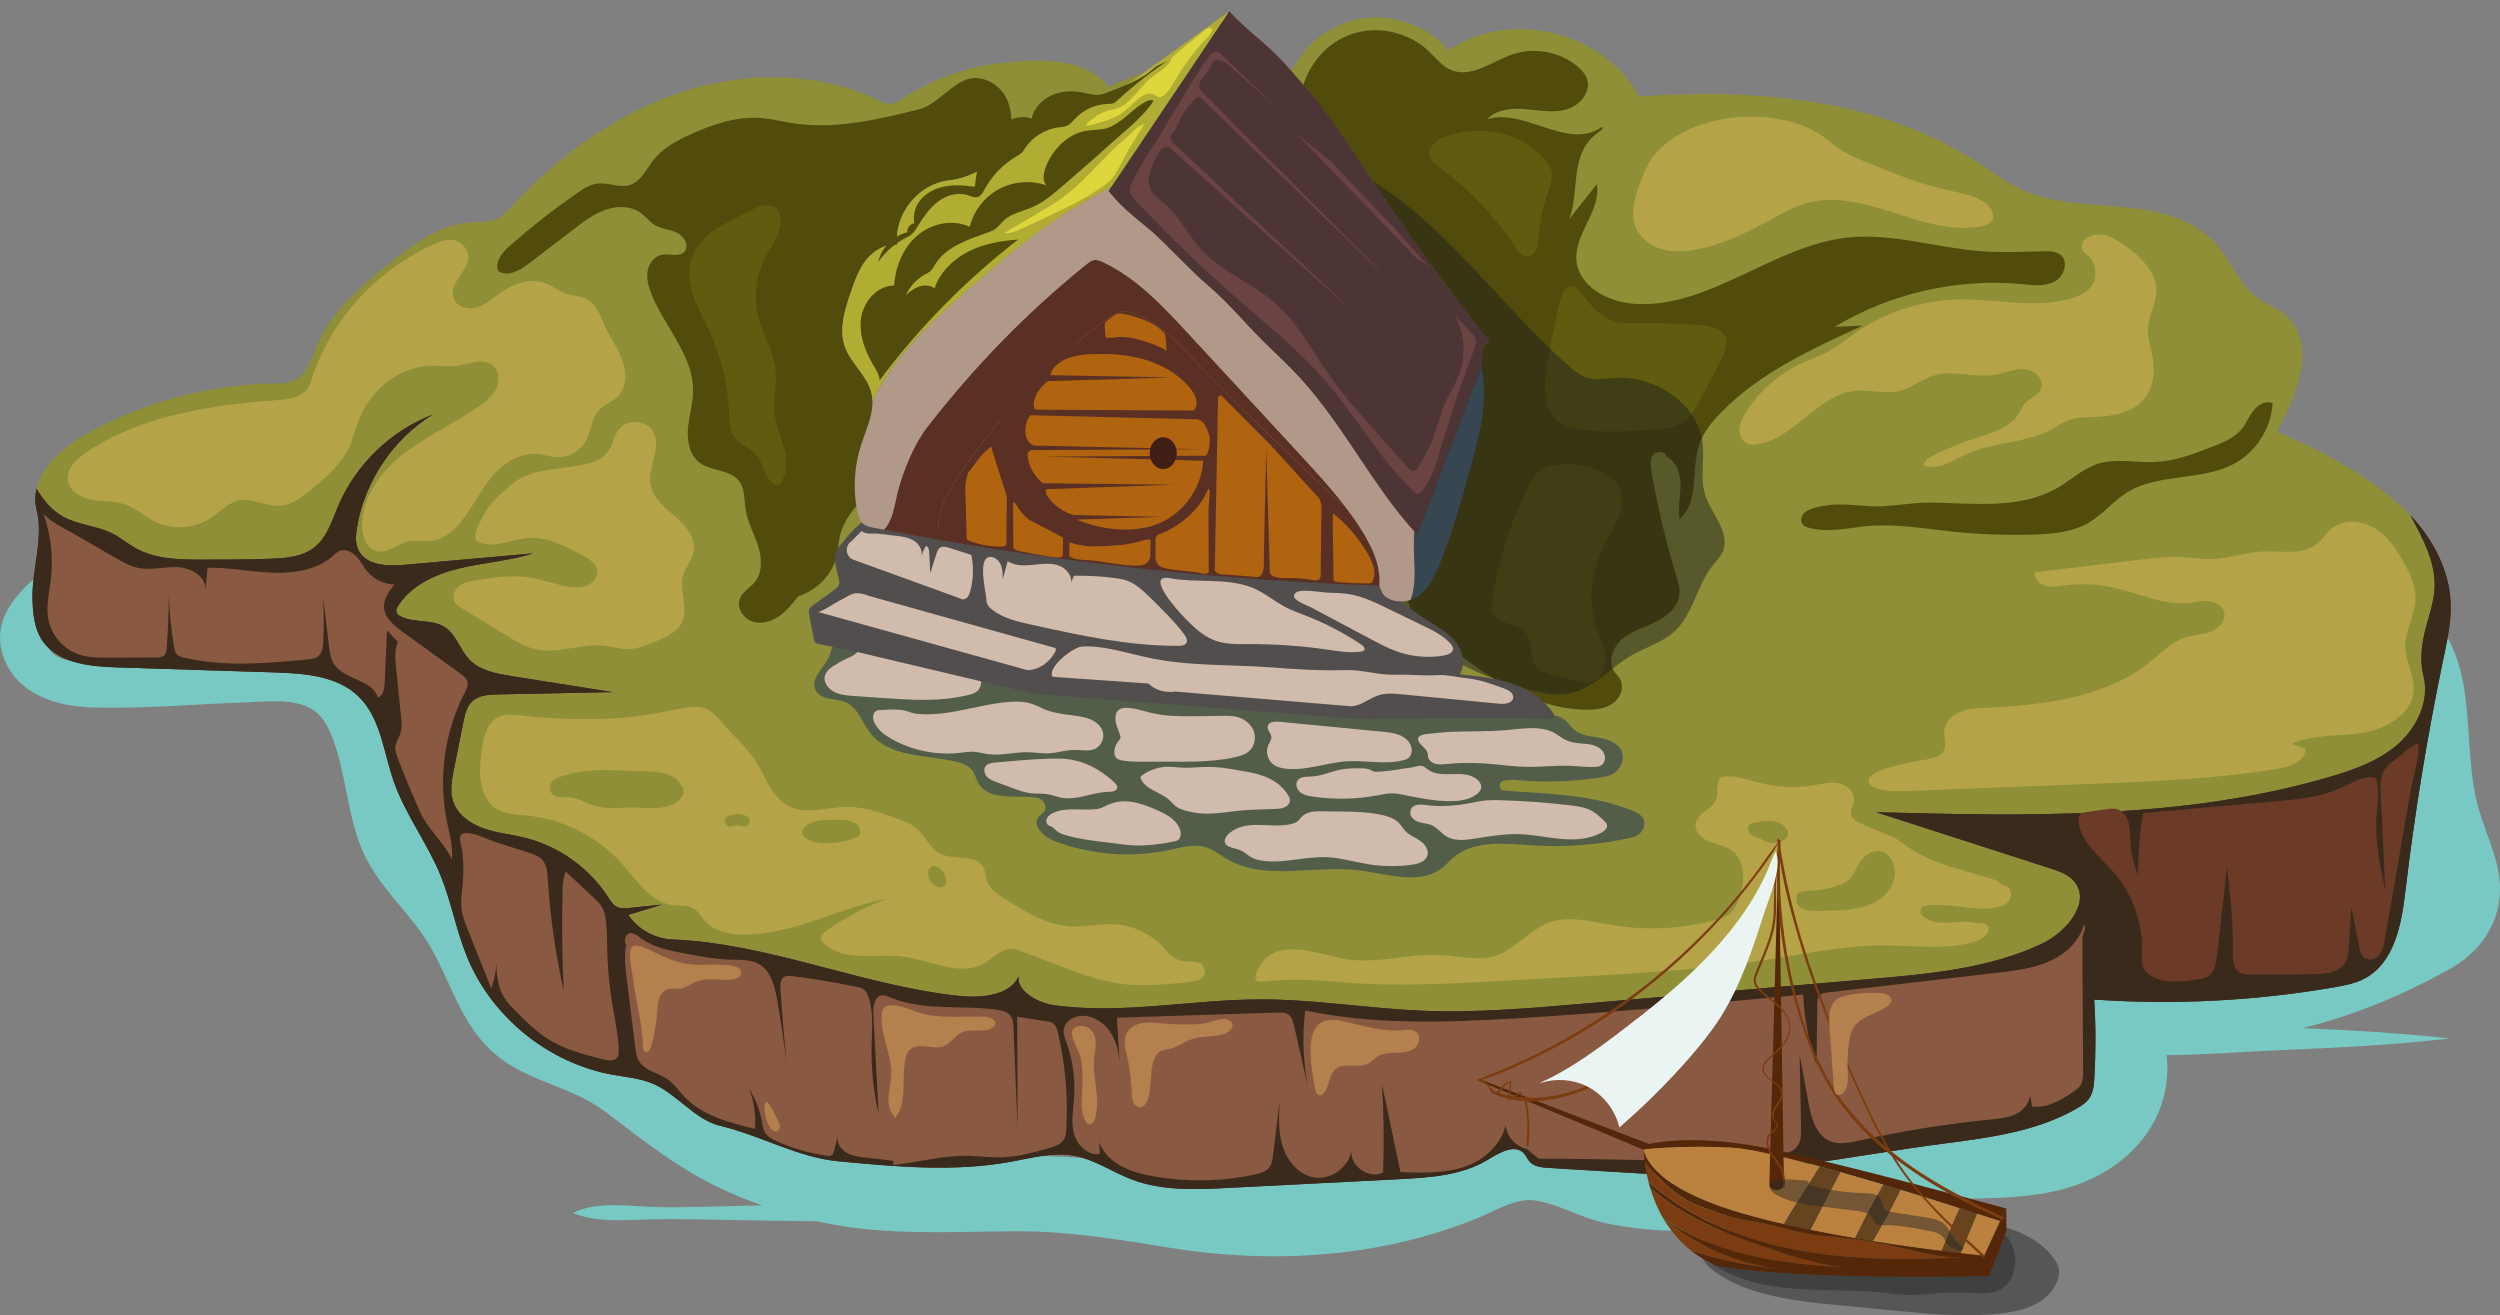 <?xml version="1.0" encoding="utf-8"?>
<!-- Generator: Adobe Illustrator 27.9.0, SVG Export Plug-In . SVG Version: 6.00 Build 0)  -->
<svg version="1.1" xmlns="http://www.w3.org/2000/svg" xmlns:xlink="http://www.w3.org/1999/xlink" x="0px" y="0px"
	 viewBox="0 0 412.442 216.989" enable-background="new 0 0 412.442 216.989" xml:space="preserve">
<rect x="0" y="0" width="412.442" height="216.989" fill="#808080" stroke="none"/>
<g id="_x31_8">
</g>
<g id="_x31_7">
</g>
<g id="_x31_5">
</g>
<g id="_x31_4">
</g>
<g id="_x31_3">
</g>
<g id="_x31_2">
</g>
<g id="_x31_1">
</g>
<g id="_x31_0">
</g>
<g id="_x38_">
</g>
<g id="_x37_">
	<g>
		<path opacity="0.67" fill="#74EDE4" d="M412.386,147.872c0.469-5.098-2.086-9.61-3.448-14.372
			c-3.103-10.845,0.407-23.429-8.059-32.206c-1.332-1.38-5.248-1.723-5.489,0.876c-0.392,4.224-0.165,8.428-0.655,12.647
			c-0.521,4.489-1.492,8.95-1.49,13.489c0.003,4.442,1.325,8.483,2.235,12.774c0.833,3.929,1.15,6.615-2.72,8.749
			c-7.828,4.317-17.865,5.842-26.543,7.549c-4.846,0.954-9.694,1.918-14.544,2.855c-2.318-2.909-5.181-5.365-8.366-7.103
			c-4.825-2.633-12.792-1.29-11.419,5.622c0.719,3.618,1.998,5.987,3.716,9.2c1.261,2.359,2.982,5.563,2.61,8.348
			c-0.837,6.272-8.644,6.73-13.491,6.927c-7.291,0.296-14.359,0.617-21.577,1.8c-6.991,1.146-13.937,2.623-20.987,3.38
			c-6.525,0.7-12.926,0.571-19.236-1.372c-8.091-2.49-14.711-3.651-22.915-0.674c-6.157,2.234-11.975,4.845-18.472,6.02
			c-7.704,1.393-15.375,1.5-23.149,0.765c-7.381-0.698-14.744-1.807-22.146-2.25c-8.2-0.491-16.362,0.109-24.557,0.297
			c-13.821,0.318-26.608-2.619-37.632-11.33c-5.563-4.396-10.243-8.465-17-10.981c-5.812-2.164-7.491-4.909-10.056-10.415
			c-2.657-5.704-5.698-10.078-9.875-14.78c-3.762-4.234-5.17-9.344-6.772-14.674c-3.771-12.546-10.328-22.387-24.742-22.733
			c-8.478-0.203-17.222,1.356-25.657,2.135c-3.513,0.324-10.925,2.372-12.357-2.474c-0.845-2.86,0.828-7.905,1.605-10.683
			c0.241-0.862-1.115-1.742-1.813-1.205c-4.729,3.635-9.275,8.572-6.577,14.95c2.387,5.643,8.66,7.525,14.28,7.706
			c8.339,0.269,16.813-0.547,25.151-0.814c3.366-0.108,7.888-0.741,10.991,0.965c2.297,1.262,3.332,3.889,4.099,6.247
			c1.768,5.433,2.103,11.275,4.214,16.604c2.597,6.554,7.991,10.524,11.424,16.435c3.289,5.662,4.91,12.089,9.695,16.832
			c5.485,5.437,13.224,5.923,19.175,10.417c6.167,4.657,11.78,9.193,18.819,12.552c2.295,1.095,4.671,2.067,7.092,2.929
			c-0.88,0.014-1.759,0.023-2.639,0.039c-4.943,0.094-9.907,0.33-14.85,0.226c-4.383-0.092-9.601-1.065-13.646,0.934
			c-0.045,0.022,0.001,0.086,0.03,0.098c3.907,1.525,8.208,1.117,12.339,1c4.664-0.131,9.323,0.015,13.988,0.102
			c4.608,0.086,9.209,0.156,13.81,0.197c2.1,0.461,4.212,0.838,6.326,1.106c8.836,1.12,17.767,0.583,26.643,0.552
			c8.579-0.03,16.885,1.379,25.325,2.74c16.861,2.72,34.622,1.625,50.545-4.854c2.945-1.198,6.514-3.471,9.753-2.949
			c3.907,0.629,7.63,2.93,11.586,3.749c8.206,1.698,16.564,1.518,24.851,0.482c9.124-1.141,18.108-3.242,27.265-4.137
			c9.093-0.888,18.491,0.38,27.124-3.308c7.872-3.363,13.534-10.22,13.361-19.063c-0.011-0.578-0.046-1.154-0.101-1.727
			c6.229-0.006,12.557-0.559,18.661-0.814c9.284-0.388,18.462-0.821,27.693-1.887c0.056-0.006,0.03-0.079-0.014-0.083
			c-7.978-0.864-15.913-1.313-23.907-1.672c8.503-2.071,16.838-5.572,24.328-9.79C408.797,157.24,411.898,153.171,412.386,147.872z"
			/>
		<g>
			<path fill="#8E8F37" d="M10.43,85.252c2.536,1.409,5.629,1.494,8.208,2.822c1.291,0.665,2.411,1.622,3.675,2.336
				c3.348,1.89,7.389,1.932,11.233,1.926c3.717-0.006,7.434-0.012,11.148-0.151c2.509-0.094,5.191-0.31,7.164-1.863
				c2.106-1.657,2.904-4.421,3.955-6.886c2.904-6.812,8.647-12.361,15.555-15.028c-6.533,4.052-11.194,11-12.466,18.581
				c-0.213,1.268-0.323,2.63,0.24,3.787c1.239,2.547,4.763,2.666,7.584,2.415c7.078-0.631,14.156-1.261,21.235-1.892
				c-3.894,1.239-8.03,1.493-12.008,2.43c-3.978,0.938-8.017,2.747-10.241,6.175c-0.22,0.339-0.427,0.747-0.3,1.131
				c0.103,0.31,0.398,0.511,0.689,0.659c2.258,1.147,5.2,0.404,7.316,1.796c1.86,1.224,2.455,3.682,3.987,5.299
				c1.76,1.857,4.48,2.357,7.006,2.759c5.528,0.879,11.056,1.758,16.584,2.637c-6.286,0.126-12.572,0.253-18.858,0.379
				c-1.49,0.03-3.127,0.116-4.217,1.134c-0.928,0.866-1.223,2.196-1.473,3.441c-0.519,2.591-1.038,5.182-1.557,7.773
				c-0.347,1.731-0.689,3.551-0.156,5.234c0.702,2.214,2.801,3.724,4.989,4.506c2.187,0.782,4.533,0.992,6.789,1.543
				c5.613,1.37,10.656,4.948,13.802,9.794c0.417,0.642,0.842,1.342,1.537,1.662c0.608,0.28,1.31,0.216,1.976,0.147
				c1.795-0.188,3.589-0.375,5.384-0.562c-1.859,0.567-3.717,1.133-5.576,1.7c1.604,2.381,4.378,3.932,7.246,4.052
				c16.189,0.679,31.22,7.587,47.33,9.321c3.68,0.396,8.495-0.078,9.836-3.247c0.041-0.274,0.119-0.552,0.267-0.835
				c-0.061,0.3-0.156,0.574-0.267,0.835c-0.357,2.391,3.064,4.384,5.818,4.771c11.237,1.58,22.622-0.922,33.969-0.951
				c8.962-0.023,17.857,1.499,26.811,1.867c8.824,0.364,17.651-0.394,26.45-1.151c15.899-1.367,31.798-2.734,47.697-4.102
				c9.539-0.82,19.307-1.7,27.98-5.755c4.091-1.913,8.322-6.871,5.42-10.332c-0.978-1.166-2.506-1.685-3.954-2.152
				c-9.567-3.085-19.134-6.17-28.701-9.255c25.085,0.644,50.646,1.229,74.733-5.802c4.056-1.184,8.163-2.643,11.338-5.431
				s5.249-7.192,4.202-11.286c-0.601-2.349-0.326-4.923,0.236-7.282c0.562-2.359,1.471-4.66,1.609-7.081
				c0.246-4.29-1.927-8.279-3.981-12.074c-3.034-3.235-6.721-5.817-10.547-8.078c-3.708-2.191-7.571-4.119-11.552-5.763
				c1.721-2.812,3.411-6.915,4.047-10.15c0.636-3.235-0.066-6.941-2.588-9.065c-1.361-1.146-3.108-1.732-4.551-2.771
				c-3.08-2.219-4.373-6.15-6.894-8.989c-3.755-4.227-9.761-5.566-15.391-6.084c-5.63-0.519-11.484-0.493-16.625-2.846
				c-2.584-1.183-4.868-2.919-7.25-4.469c-16.211-10.554-36.651-12.296-55.945-10.913c-5.701-10.745-21.405-14.547-31.389-7.599
				c-3.185-3.729-8.211-5.803-13.098-5.406s-9.513,3.254-12.056,7.447c-0.799,1.317-1.651,2.934-3.182,3.102
				c-0.766,0.084-1.51-0.24-2.225-0.529c-8.149-3.298-17.764-2.742-25.479,1.473c-3.798-4.844-10.673-4.644-16.806-4.119
				c-6.169,0.528-12.197,2.636-17.351,6.067c-0.539,0.359-1.102,0.744-1.747,0.797c-0.676,0.056-1.318-0.262-1.93-0.555
				c-10.167-4.874-22.275-4.886-32.97-1.316c-10.695,3.569-20.052,10.495-27.717,18.765c-0.736,0.794-1.487,1.623-2.471,2.075
				c-1.265,0.58-2.721,0.456-4.11,0.538c-5.412,0.319-10.042,3.83-14.237,7.264c-4.449,3.642-8.981,7.567-11.225,12.861
				c-1.023,2.414-1.872,5.402-4.365,6.216c-0.756,0.247-1.567,0.243-2.361,0.251c-10.816,0.113-21.593,2.938-31.074,8.145
				c-3.761,2.066-7.664,5.381-8.564,9.269C7.161,82.532,8.537,84.201,10.43,85.252z"/>
			<path fill="#514C0C" d="M339.948,42.042c-0.733-0.599-1.768-0.609-2.715-0.585c-3.493,0.089-6.994,0.249-10.478-0.019
				c-7.39-0.568-14.693-3.055-22.058-2.229c-12.29,1.379-22.766,11.762-35.104,10.914c-4.332-0.298-9.182-2.87-9.521-7.199
				c-0.343-4.381,4.108-8.207,3.371-12.539c-1.526,1.92-3.053,3.841-4.579,5.762c1.43-3.43,0.55-8.388,2.552-11.845
				c0.719-1.241,1.755-2.185,2.955-2.942c-0.012-0.157-0.008-0.318-0.012-0.477c-0.253,0.167-0.507,0.336-0.757,0.474
				c-5.503,3.034-12.295-3.567-18.287-1.676c1.551-1.64,4.072-1.867,6.322-1.679c2.25,0.188,4.554,0.677,6.73,0.078
				c2.177-0.599,4.144-2.81,3.483-4.969c-0.273-0.89-0.937-1.608-1.655-2.2c-2.906-2.396-7.075-3.161-10.642-1.951
				c-3.408,1.156-6.835,3.986-10.153,2.592c-1.505-0.633-2.531-2.016-3.721-3.133c-2.899-2.722-7.128-3.956-11.037-3.22
				c-7.75,1.46-11.93,9.939-9.793,17.282c1.014,3.484,3.137,6.519,4.769,9.76c1.632,3.24,2.791,7.012,1.7,10.473
				c-0.609,1.931-1.871,3.594-2.566,5.495c-0.962,2.629-0.782,5.528-0.423,8.304c1.096,8.472,4.398,17.548,11.941,21.558
				c1.657,0.881,3.467,1.484,5.013,2.548c1.546,1.064,2.842,2.76,2.744,4.634c-0.062,1.196-0.677,2.288-1.338,3.286
				c-2.261,3.414-5.431,7.111-4.292,11.045c0.643,2.222,2.542,3.813,4.344,5.264c7.366,5.929,15.513,12.151,24.968,12.24
				c1.546,0.014,3.179-0.172,4.423-1.089c1.244-0.917,1.909-2.764,1.085-4.072c-0.247-0.392-0.601-0.705-0.867-1.083
				c-1.176-1.673-0.263-4.111,1.3-5.43c1.563-1.32,3.601-1.895,5.443-2.784c1.842-0.89,3.661-2.342,3.948-4.367
				c0.161-1.134-0.188-2.271-0.521-3.367c-1.692-5.585-3.049-11.271-4.061-17.019c-0.167-0.95-0.298-2.024,0.28-2.796
				c0.579-0.772,2.137-0.671,2.22,0.291c1.662,0.805,2.289,2.879,2.284,4.726c-0.005,1.847-0.459,3.699-0.19,5.527
				c3.345-2.739,1.909-8.12,3.266-12.225c0.681-2.06,2.092-3.796,3.61-5.347c6.437-6.579,15.025-10.528,23.406-14.334
				c-1.552,0.067-3.104,0.134-4.655,0.201c9.241-5.563,20.289-8.069,31.026-7.037c1.775,0.171,3.676,0.412,5.25-0.427
				S341.329,43.171,339.948,42.042z"/>
			<path fill="#8E8F37" d="M168.047,161.061c0.111-0.262,0.206-0.536,0.267-0.835C168.166,160.509,168.088,160.787,168.047,161.061z
				"/>
			<path fill="#8E8F37" d="M168.047,161.061c0.111-0.262,0.206-0.536,0.267-0.835C168.166,160.509,168.088,160.787,168.047,161.061z
				"/>
			<path fill="#49241A" d="M6.041,84.074c1.194,4.697-0.834,10.022-0.68,14.866c0.072,2.269,0.29,4.638,1.5,6.559
				c2.459,3.902,7.824,4.458,12.434,4.605c8.623,0.275,17.247,0.55,25.87,0.824c4.951,0.158,10.392,0.512,13.961,3.947
				c3.694,3.556,4.145,9.189,5.831,14.031c1.891,5.43,5.497,10.105,7.685,15.423c1.808,4.394,2.616,9.148,4.416,13.545
				c4.064,9.927,13.414,17.504,23.967,19.422c2.235,0.406,4.545,0.584,6.637,1.469c4.087,1.728,6.904,5.963,11.222,6.988
				c6.487,1.54,12.739,5.198,19.376,5.827c9.515,0.902,19.175,1.799,28.574,0.07c3.394-0.624,6.84-1.591,10.241-1.004
				c3.456,0.597,6.43,2.728,9.712,3.966c4.996,1.884,10.508,1.638,15.841,1.365c9.381-0.48,18.762-0.959,28.143-1.439
				c5.085-0.26,10.411-0.591,14.755-3.247c1.853-1.133,4.404-2.614,5.877-1.018c0.373,0.404,0.572,0.944,0.936,1.356
				c0.756,0.857,2.023,0.984,3.164,1.053c5.262,0.316,10.524,0.633,15.785,0.949c16.479,0.991,33.593-2.937,49.967-5.047
				c7.353-0.948,14.915-2.003,21.343-5.698c0.805-0.462,1.611-0.987,2.122-1.761c0.627-0.948,0.73-2.138,0.796-3.273
				c0.253-4.312,0.248-8.638-0.016-12.949c13.197,0.91,26.502,0.234,39.538-2.01c1.789-0.308,3.608-0.657,5.199-1.532
				c4.801-2.637,5.962-8.894,6.6-14.334c1.472-12.554,3.627-25.729,6.217-38.101c0.672-3.21,1.402-6.457,1.228-9.731
				c-0.26-4.873-2.543-9.488-5.726-13.187c-0.285-0.331-0.584-0.647-0.882-0.965c2.054,3.795,4.226,7.784,3.981,12.074
				c-0.139,2.421-1.048,4.722-1.609,7.081c-0.561,2.359-0.837,4.932-0.236,7.282c1.048,4.094-1.026,8.498-4.202,11.286
				s-7.282,4.247-11.338,5.431c-24.088,7.031-49.649,6.446-74.733,5.802c9.567,3.085,19.134,6.17,28.701,9.255
				c1.448,0.467,2.976,0.986,3.954,2.152c2.901,3.461-1.329,8.419-5.42,10.332c-8.673,4.055-18.441,4.935-27.98,5.755
				c-15.899,1.367-31.798,2.734-47.697,4.102c-8.799,0.757-17.626,1.514-26.45,1.151c-8.954-0.369-17.849-1.89-26.811-1.867
				c-11.348,0.029-22.732,2.531-33.969,0.951c-2.754-0.387-6.174-2.381-5.818-4.771c-1.341,3.169-6.156,3.643-9.836,3.247
				c-16.11-1.734-31.141-8.641-47.33-9.321c-2.869-0.12-5.642-1.671-7.246-4.052c1.859-0.567,3.717-1.133,5.576-1.7
				c-1.795,0.188-3.589,0.375-5.384,0.562c-0.665,0.069-1.368,0.133-1.976-0.147c-0.695-0.32-1.12-1.02-1.537-1.662
				c-3.146-4.846-8.189-8.424-13.802-9.794c-2.257-0.551-4.602-0.76-6.789-1.543c-2.187-0.782-4.286-2.292-4.989-4.506
				c-0.534-1.683-0.191-3.503,0.156-5.234c0.519-2.591,1.038-5.182,1.557-7.773c0.249-1.245,0.545-2.575,1.473-3.441
				c1.09-1.017,2.727-1.104,4.217-1.134c6.286-0.126,12.572-0.253,18.858-0.379c-5.528-0.879-11.056-1.758-16.584-2.637
				c-2.527-0.402-5.247-0.902-7.006-2.759c-1.532-1.617-2.126-4.075-3.987-5.299c-2.116-1.392-5.057-0.649-7.316-1.796
				c-0.291-0.148-0.586-0.35-0.689-0.659c-0.127-0.383,0.08-0.792,0.3-1.131c2.224-3.428,6.263-5.238,10.241-6.175
				c3.978-0.937,8.113-1.191,12.008-2.43c-7.078,0.631-14.156,1.261-21.235,1.892c-2.821,0.251-6.345,0.132-7.584-2.415
				c-0.563-1.156-0.453-2.518-0.24-3.787c1.272-7.581,5.933-14.529,12.466-18.581c-6.908,2.667-12.651,8.216-15.555,15.028
				c-1.051,2.465-1.849,5.229-3.955,6.886c-1.974,1.552-4.655,1.769-7.164,1.863c-3.714,0.138-7.432,0.145-11.148,0.151
				c-3.844,0.006-7.885-0.036-11.233-1.926c-1.265-0.714-2.384-1.67-3.675-2.336c-2.578-1.329-5.672-1.414-8.208-2.822
				c-1.892-1.051-3.269-2.72-4.405-4.588C5.771,81.761,5.743,82.901,6.041,84.074z"/>
			<path fill="#3A2A1C" d="M6.041,84.074c1.194,4.697-0.834,10.022-0.68,14.866c0.072,2.269,0.29,4.638,1.5,6.559
				c2.459,3.902,7.824,4.458,12.434,4.605c8.623,0.275,17.247,0.55,25.87,0.824c4.951,0.158,10.392,0.512,13.961,3.947
				c3.694,3.556,4.145,9.189,5.831,14.031c1.891,5.43,5.497,10.105,7.685,15.423c1.808,4.394,2.616,9.148,4.416,13.545
				c4.064,9.927,13.414,17.504,23.967,19.422c2.235,0.406,4.545,0.584,6.637,1.469c4.087,1.728,6.904,5.963,11.222,6.988
				c6.487,1.54,12.739,5.198,19.376,5.827c9.515,0.902,19.175,1.799,28.574,0.07c3.394-0.624,6.84-1.591,10.241-1.004
				c3.456,0.597,6.43,2.728,9.712,3.966c4.996,1.884,10.508,1.638,15.841,1.365c9.381-0.48,18.762-0.959,28.143-1.439
				c5.085-0.26,10.411-0.591,14.755-3.247c1.853-1.133,4.404-2.614,5.877-1.018c0.373,0.404,0.572,0.944,0.936,1.356
				c0.756,0.857,2.023,0.984,3.164,1.053c5.262,0.316,10.524,0.633,15.785,0.949c16.479,0.991,33.593-2.937,49.967-5.047
				c7.353-0.948,14.915-2.003,21.343-5.698c0.805-0.462,1.611-0.987,2.122-1.761c0.627-0.948,0.73-2.138,0.796-3.273
				c0.253-4.312,0.248-8.638-0.016-12.949c13.197,0.91,26.502,0.234,39.538-2.01c1.789-0.308,3.608-0.657,5.199-1.532
				c4.801-2.637,5.962-8.894,6.6-14.334c1.472-12.554,3.627-25.729,6.217-38.101c0.672-3.21,1.402-6.457,1.228-9.731
				c-0.26-4.873-2.543-9.488-5.726-13.187c-0.285-0.331-0.584-0.647-0.882-0.965c2.054,3.795,4.226,7.784,3.981,12.074
				c-0.139,2.421-1.048,4.722-1.609,7.081c-0.561,2.359-0.837,4.932-0.236,7.282c1.048,4.094-1.026,8.498-4.202,11.286
				s-7.282,4.247-11.338,5.431c-24.088,7.031-49.649,6.446-74.733,5.802c9.567,3.085,19.134,6.17,28.701,9.255
				c1.448,0.467,2.976,0.986,3.954,2.152c2.901,3.461-1.329,8.419-5.42,10.332c-8.673,4.055-18.441,4.935-27.98,5.755
				c-15.899,1.367-31.798,2.734-47.697,4.102c-8.799,0.757-17.626,1.514-26.45,1.151c-8.954-0.369-17.849-1.89-26.811-1.867
				c-11.348,0.029-22.732,2.531-33.969,0.951c-2.754-0.387-6.174-2.381-5.818-4.771c-1.341,3.169-6.156,3.643-9.836,3.247
				c-16.11-1.734-31.141-8.641-47.33-9.321c-2.869-0.12-5.642-1.671-7.246-4.052c1.859-0.567,3.717-1.133,5.576-1.7
				c-1.795,0.188-3.589,0.375-5.384,0.562c-0.665,0.069-1.368,0.133-1.976-0.147c-0.695-0.32-1.12-1.02-1.537-1.662
				c-3.146-4.846-8.189-8.424-13.802-9.794c-2.257-0.551-4.602-0.76-6.789-1.543c-2.187-0.782-4.286-2.292-4.989-4.506
				c-0.534-1.683-0.191-3.503,0.156-5.234c0.519-2.591,1.038-5.182,1.557-7.773c0.249-1.245,0.545-2.575,1.473-3.441
				c1.09-1.017,2.727-1.104,4.217-1.134c6.286-0.126,12.572-0.253,18.858-0.379c-5.528-0.879-11.056-1.758-16.584-2.637
				c-2.527-0.402-5.247-0.902-7.006-2.759c-1.532-1.617-2.126-4.075-3.987-5.299c-2.116-1.392-5.057-0.649-7.316-1.796
				c-0.291-0.148-0.586-0.35-0.689-0.659c-0.127-0.383,0.08-0.792,0.3-1.131c2.224-3.428,6.263-5.238,10.241-6.175
				c3.978-0.937,8.113-1.191,12.008-2.43c-7.078,0.631-14.156,1.261-21.235,1.892c-2.821,0.251-6.345,0.132-7.584-2.415
				c-0.563-1.156-0.453-2.518-0.24-3.787c1.272-7.581,5.933-14.529,12.466-18.581c-6.908,2.667-12.651,8.216-15.555,15.028
				c-1.051,2.465-1.849,5.229-3.955,6.886c-1.974,1.552-4.655,1.769-7.164,1.863c-3.714,0.138-7.432,0.145-11.148,0.151
				c-3.844,0.006-7.885-0.036-11.233-1.926c-1.265-0.714-2.384-1.67-3.675-2.336c-2.578-1.329-5.672-1.414-8.208-2.822
				c-1.892-1.051-3.269-2.72-4.405-4.588C5.771,81.761,5.743,82.901,6.041,84.074z"/>
		</g>
		<path fill="#514C0C" d="M131.657,98.408c-0.965,1.227-1.953,2.476-3.254,3.339c-1.301,0.863-2.992,1.291-4.448,0.727
			c-1.456-0.564-2.463-2.323-1.867-3.766c0.465-1.126,1.67-1.74,2.437-2.687c1.316-1.625,1.167-4,0.525-5.99
			c-0.641-1.99-1.703-3.857-2.033-5.921c-0.263-1.641-0.098-3.479-1.124-4.786c-1.492-1.901-4.56-1.541-6.485-3.002
			c-1.65-1.251-2.09-3.567-1.918-5.63c0.172-2.063,0.825-4.075,0.855-6.146c0.084-5.92-4.751-10.633-6.913-16.145
			c-0.46-1.174-0.804-2.446-0.594-3.689c0.21-1.244,1.097-2.443,2.336-2.679c1.264-0.241,2.831,0.449,3.716-0.486
			c0.895-0.946,0.003-2.572-1.17-3.138c-1.173-0.566-2.568-0.596-3.682-1.271c-0.853-0.517-1.456-1.362-2.255-1.959
			c-1.628-1.216-3.905-1.25-5.828-0.594s-3.575,1.911-5.189,3.145c-2.536,1.938-5.071,3.876-7.607,5.814
			c-1.466,1.121-3.547,2.256-4.996,1.114c-0.561-1.551,0.777-3.091,2.017-4.179c3.483-3.056,7.138-5.918,10.941-8.566
			c1.078-0.751,2.227-1.507,3.533-1.644c1.746-0.184,3.54,0.768,5.22,0.259c1.869-0.566,2.749-2.629,3.96-4.162
			c1.548-1.96,3.835-3.179,6.11-4.21c3.609-1.636,7.499-2.962,11.452-2.692c1.837,0.126,3.631,0.593,5.451,0.872
			c6.926,1.062,13.947-0.621,20.752-2.293c2.762-0.678,5.077-3.853,7.73-4.878c2.344-0.906,5.147,0.422,6.442,2.576
			c1.295,2.153,1.297,4.885,0.61,7.303c-0.687,2.417-1.994,4.602-3.231,6.789c-5.479,9.687-9.874,20.147-11.367,31.175
			c-0.711,5.25-0.853,10.867-3.803,15.267c-2.846,4.244-8.094,6.983-9.357,11.935c-0.403,1.58-0.353,3.28-0.999,4.778
			C136.448,95.714,134.441,97.38,131.657,98.408z"/>
		<path fill="#514C0C" d="M299.346,83.793c-0.65,0.187-1.322,0.423-1.776,0.924s-0.601,1.343-0.146,1.843
			c0.229,0.252,0.564,0.376,0.89,0.473c3.195,0.948,6.601,0.034,9.921-0.252c4.53-0.391,9.065,0.405,13.586,0.891
			c4.541,0.488,9.115,0.663,13.679,0.524c3.144-0.096,6.412-0.378,9.122-1.975c2.289-1.349,3.988-3.528,6.237-4.942
			c5.252-3.3,12.395-1.846,17.83-4.834c3.578-1.968,6.019-5.861,6.231-9.939c-1.115-0.455-2.391,0.268-3.138,1.213
			s-1.177,2.11-1.934,3.047c-1.198,1.484-3.061,2.231-4.839,2.919c-3.046,1.178-6.157,2.369-9.419,2.532
			c-3.206,0.16-6.525-0.674-9.575,0.326c-2.386,0.782-4.275,2.585-6.439,3.859c-6.365,3.747-14.097,2.582-21.125,2.51
			c-3.363-0.034-6.797,0.818-10.117,0.596C305.136,83.296,302.586,82.863,299.346,83.793z"/>
		<path fill="#B5A348" d="M272.608,25.99c-0.822,1.09-1.33,2.379-1.824,3.652c-1.017,2.622-2.004,5.612-0.798,8.153
			c0.808,1.702,2.51,2.865,4.331,3.349c1.82,0.484,3.752,0.358,5.603,0.008c4.413-0.834,8.492-2.887,12.433-5.04
			c1.828-0.998,3.663-2.032,5.667-2.598c4.739-1.338,9.775,0.079,14.461,1.591c4.686,1.511,9.599,3.145,14.436,2.223
			c0.606-0.116,1.252-0.301,1.627-0.791c0.789-1.03-0.163-2.515-1.253-3.219c-1.853-1.197-4.112-1.529-6.265-2.013
			c-4.21-0.946-8.234-2.563-12.237-4.173c-1.956-0.787-3.932-1.584-5.657-2.797c-1.066-0.749-2.025-1.65-3.137-2.329
			C292.389,17.365,278.264,18.483,272.608,25.99z"/>
		<path fill="#B5A348" d="M345.44,46.467c-0.58,1.492-2.187,2.307-3.723,2.759c-6.004,1.77-12.426,0.036-18.684,0.181
			c-6.012,0.139-11.971,2.078-16.914,5.503c-1.451,1.005-2.82,2.137-4.364,2.994c-1.566,0.869-3.279,1.437-4.894,2.21
			c-3.664,1.755-6.801,4.594-8.913,8.065c-0.481,0.79-0.919,1.643-0.985,2.566c-0.067,0.923,0.32,1.932,1.14,2.361
			c0.588,0.308,1.294,0.278,1.949,0.165c6.117-1.056,9.934-8.241,16.115-8.809c2.334-0.215,4.718,0.579,7.006,0.072
			c2.128-0.472,3.88-2.009,5.975-2.612c3.211-0.924,6.679,0.47,9.971-0.097c1.63-0.281,3.203-1.041,4.854-0.93
			c1.651,0.111,3.38,1.696,2.765,3.232c-0.469,1.171-1.951,1.552-2.758,2.521c-0.376,0.452-0.59,1.013-0.888,1.52
			c-1.394,2.369-4.34,3.206-6.956,4.051c-2.504,0.809-4.947,1.805-7.303,2.978c-0.675,0.336-1.439,0.835-1.436,1.589
			c2.282,0.868,4.654-0.762,6.867-1.793c4.615-2.151,10.159-1.824,14.582-4.345c0.856-0.488,1.663-1.08,2.593-1.406
			c0.997-0.35,2.074-0.373,3.13-0.402c3.362-0.091,7.151-0.48,9.246-3.111c1.664-2.091,1.742-5.054,1.165-7.663
			c-0.266-1.202-0.656-2.397-0.635-3.629c0.037-2.215,1.394-4.253,1.402-6.468c0.011-3.136-2.607-5.601-5.157-7.426
			c-1.167-0.835-2.423-1.65-3.847-1.826c-1.572-0.195-3.736,0.661-3.216,2.409c0.164,0.553,1.155,1.075,1.47,1.59
			C345.645,43.78,345.899,45.284,345.44,46.467z"/>
		<path fill="#B5A348" d="M51.571,62.12c-0.246,0.733-0.478,1.492-0.95,2.104c-1.099,1.426-3.121,1.658-4.915,1.794
			c-10.969,0.827-22.336,2.465-31.464,8.603c-1.622,1.09-3.325,2.706-3.034,4.639c0.269,1.79,2.166,2.877,3.947,3.197
			s3.652,0.151,5.369,0.724c1.844,0.616,3.312,2.021,5.057,2.879c2.87,1.411,6.479,1.183,9.149-0.577
			c1.544-1.018,2.858-2.535,4.669-2.904c2.209-0.45,4.406,0.963,6.657,0.86c2.188-0.1,4.033-1.588,5.703-3.005
			c2.134-1.81,4.321-3.686,5.602-6.173c0.855-1.661,1.26-3.512,1.965-5.242c1.909-4.68,6.4-8.437,11.45-8.655
			c1.626-0.07,3.268,0.209,4.875-0.048c1.899-0.304,4.047-1.29,5.572-0.117c1.109,0.853,1.249,2.556,0.666,3.828
			c-0.583,1.271-1.718,2.194-2.861,3c-3.951,2.788-8.444,4.762-12.279,7.706s-7.092,7.253-7.027,12.088
			c0.023,1.697,0.723,3.667,2.365,4.097c1.826,0.478,3.473-1.217,5.32-1.606c1.169-0.246,2.385,0.045,3.575-0.064
			c3.215-0.296,5.396-3.305,7.085-6.055c1.265-2.059,2.528-4.165,4.303-5.804c1.775-1.639,4.174-2.777,6.571-2.468
			c0.897,0.116,1.763,0.427,2.665,0.507c1.997,0.177,4.051-0.912,5.027-2.663c0.932-1.674,0.951-3.855,2.298-5.218
			c0.819-0.829,2.003-1.206,2.856-2.001c1.567-1.459,1.63-3.974,0.929-5.997s-2.012-3.775-2.906-5.721
			c-0.754-1.641-1.334-3.569-2.916-4.44c-1.074-0.592-2.383-0.546-3.542-0.946c-1.16-0.4-2.128-1.231-3.269-1.683
			c-2.46-0.975-5.3-0.023-7.464,1.499c-1.279,0.9-2.466,2.019-3.967,2.458s-3.468-0.138-3.869-1.65
			c-0.806-3.041,3.912-5.018,2.06-8.031c-1.735-2.824-5.123-0.879-7.264,0.24C64.22,44.07,59.555,48.189,56.104,53.15
			C54.185,55.909,52.641,58.932,51.571,62.12z"/>
		<path fill="#B5A348" d="M78.604,89.165c2.33,1.588,5.404-0.071,8.207-0.376c3.398-0.37,6.633,1.357,9.614,3.028
			c0.877,0.491,1.835,1.086,2.078,2.061c0.248,0.994-0.401,2.05-1.299,2.543c-0.898,0.493-1.977,0.526-2.995,0.412
			c-2.281-0.255-4.438-1.177-6.703-1.547c-2.9-0.474-5.863-0.031-8.768,0.413c-1.003,0.153-2.049,0.323-2.872,0.917
			s-1.334,1.753-0.869,2.655c0.269,0.521,0.794,0.851,1.296,1.156c2.44,1.484,4.879,2.968,7.319,4.452
			c1.496,0.91,3.025,1.834,4.733,2.221c3.819,0.865,7.794-1.086,11.672-0.536c1.018,0.144,2.011,0.46,3.038,0.52
			c1.918,0.112,3.762-0.67,5.524-1.436c1.529-0.665,3.177-1.441,3.914-2.937c1.171-2.379-0.535-5.305,0.216-7.847
			c0.398-1.345,1.452-2.444,1.728-3.819c0.45-2.242-1.275-4.306-3.004-5.802s-3.731-3.046-4.12-5.3
			c-0.496-2.871,1.845-5.964,0.536-8.567c-0.994-1.977-4.125-2.379-5.586-0.716c-0.964,1.098-1.137,2.701-2.005,3.876
			c-1.214,1.644-3.447,2.074-5.467,2.381c-3.625,0.551-7.693,0.615-10.573,3.137c-1.232,1.079-2.609,2.281-3.609,3.571
			C80.154,84.211,77.65,88.515,78.604,89.165z"/>
		<path fill="#B5A348" d="M193.973,158.176c-0.805-0.417-1.366-1.173-1.98-1.84c-2.123-2.307-5.182-3.727-8.315-3.859
			c-2.32-0.098-4.63,0.478-6.95,0.364c-4.087-0.2-7.738-2.486-11.178-4.703c-1.101-0.709-2.273-1.504-2.716-2.737
			c-0.271-0.754-0.239-1.607-0.61-2.317c-1.184-2.269-4.753-1.094-7.048-2.227c-1.715-0.847-2.47-2.879-3.91-4.137
			c-1-0.873-2.284-1.334-3.536-1.776c-2.609-0.922-5.284-1.855-8.051-1.822c-3.153,0.037-6.485,1.301-9.339-0.039
			c-2.793-1.311-3.831-4.428-5.277-6.912c-1.652-2.836-4.258-4.826-6.277-7.347c-1.8-2.249-3.572-2.546-6.266-1.976
			c-3.771,0.798-7.356,1.452-11.237,1.66c-5.13,0.275-10.284,0.115-15.387-0.484c-1.152-0.135-2.363-0.286-3.438,0.15
			c-2.811,1.139-2.982,5.352-3.203,7.871c-0.114,1.298-0.061,2.612,0.282,3.869c1.224,4.491,4.491,4.338,7.427,4.633
			c6.023,0.606,11.778,3.56,15.781,8.101c2.399,2.721,4.635,6.253,8.239,6.672c1.139,0.133,2.374-0.062,3.368,0.508
			c0.851,0.489,1.319,1.427,1.973,2.157c1.566,1.75,4.116,2.222,6.465,2.216c8.183-0.02,15.671-4.477,23.714-5.98
			c-3.562,1.308-6.954,3.077-10.064,5.249c-0.464,0.324-0.97,0.745-0.968,1.312c0.001,0.471,0.361,0.859,0.729,1.152
			c3.414,2.72,8.385,1.323,12.715,1.874c4.59,0.583,9.486,3.424,13.484,1.097c1.48-0.861,2.738-2.407,4.451-2.381
			c0.616,0.01,1.206,0.233,1.781,0.453c1.949,0.746,3.899,1.493,5.848,2.239c3.409,1.305,6.857,2.62,10.477,3.093
			c3.41,0.445,6.867,0.128,10.291-0.189c0.889-0.083,1.794-0.169,2.618-0.512c0.009-0.004,0.018-0.007,0.026-0.011
			c1.43-0.606,1.001-2.776-0.548-2.881C196.198,158.641,194.959,158.688,193.973,158.176z M112.119,131.89
			c-1.384,1.46-3.461,1.467-5.334,1.425c-1.036-0.023-2.075-0.121-3.111-0.102c-1.174,0.021-2.337,0.172-3.514,0.087
			c-1.183-0.085-2.26-0.401-3.35-0.858c-0.851-0.357-1.787-0.841-2.712-0.907c-1.164-0.083-3.068,0.331-3.346-1.304
			c-0.303-1.786,1.86-2.139,3.116-2.491c3.835-1.075,7.814-0.609,11.73-0.515c1.939,0.046,5.637,0.03,6.618,2.168
			c0.234,0.17,0.42,0.4,0.513,0.722C112.92,130.775,112.561,131.425,112.119,131.89z M123.543,135.919
			c-0.105,0.199-0.337,0.365-0.551,0.423c-0.236,0.065-0.498,0.025-0.71-0.093c-0.01-0.006-0.021-0.01-0.031-0.015
			c-0.09-0.033-0.182-0.055-0.275-0.074c-0.151-0.011-0.301-0.009-0.451,0.006c-0.262,0.045-0.521,0.104-0.777,0.177
			c-0.496,0.142-0.981-0.172-1.133-0.643c-0.072-0.221-0.023-0.512,0.093-0.71c0.118-0.202,0.326-0.359,0.551-0.423
			c0.453-0.129,0.913-0.235,1.386-0.264c0.544-0.032,1.092,0.092,1.568,0.356C123.663,134.908,123.772,135.485,123.543,135.919z
			 M141.47,138.085c-1.425,0.623-2.995,0.925-4.544,1.008c-1.454,0.078-3.246-0.041-4.324-1.152
			c-0.278-0.286-0.364-0.769-0.144-1.116c0.779-1.23,2.401-1.472,3.736-1.567c1.231-0.087,2.462,0.002,3.69,0.09
			c0.274,0.02,0.511,0.147,0.678,0.337c0.1,0.003,0.2-0.001,0.306,0.019c0.264,0.051,0.492,0.217,0.653,0.425
			c0.138,0.179,0.232,0.385,0.272,0.609c0.007,0.04,0.004,0.075,0.009,0.113C142.02,137.276,141.953,137.874,141.47,138.085z
			 M155.834,146.101c-0.083,0.09-0.182,0.153-0.297,0.191c-0.11,0.058-0.228,0.084-0.355,0.079c-0.186-0.025-0.369-0.04-0.544-0.108
			c-0.157-0.061-0.319-0.123-0.459-0.219c-0.285-0.194-0.507-0.416-0.692-0.708c-0.139-0.218-0.244-0.474-0.296-0.727
			c-0.035-0.169-0.06-0.345-0.066-0.518c-0.006-0.175,0.024-0.345,0.047-0.518c0.044-0.156,0.123-0.292,0.237-0.406
			c0.062-0.048,0.124-0.096,0.186-0.144c0.129-0.083,0.279-0.109,0.431-0.111c0.132-0.022,0.266-0.021,0.38,0.019
			c0.318,0.109,0.555,0.252,0.811,0.467c0.07,0.059,0.134,0.124,0.193,0.195c0.099,0.12,0.198,0.244,0.28,0.377
			c0.27,0.438,0.409,0.969,0.412,1.482C156.106,145.698,155.999,145.921,155.834,146.101z"/>
		<path fill="#B5A348" d="M327.516,152.383c-1.155-0.081-2.305-0.204-3.453-0.353c-0.122,0.009-0.247,0.017-0.366,0.025
			c-2.08,0.13-4.965,0.633-6.581-1.058c-0.089-0.094-0.148-0.209-0.191-0.332c-0.104-0.027-0.209-0.047-0.313-0.074
			c0.091-0.02,0.185-0.029,0.276-0.048c-0.095-0.46,0.114-0.993,0.634-1.085c3.622-0.643,7.108,0.679,10.714,0.404
			c1.089-0.083,2.663-0.317,3.28-1.354c0.531-0.892,0.223-1.742-0.407-2.344c-0.107,0.012-0.217,0.009-0.328-0.029
			c-0.506-0.174-0.938-0.463-1.323-0.812c-0.238-0.1-0.475-0.2-0.713-0.3c-0.787-0.241-1.594-0.441-2.357-0.676
			c-2.021-0.624-4.075-1.146-6.067-1.864c-1.882-0.678-3.72-1.523-5.385-2.637c-0.767-0.513-1.509-1.057-2.26-1.585
			c-1.806-0.76-3.611-1.52-5.417-2.28c-0.819-0.345-1.753-0.83-1.886-1.709c-0.11-0.729,0.396-1.402,0.507-2.131
			c0.211-1.387-1.1-2.617-2.473-2.906c-1.373-0.289-2.786,0.08-4.17,0.312c-3.19,0.535-6.502,0.335-9.604-0.581
			c-1.911-0.564-4.268-1.254-5.957-0.633c-0.013,0.053-0.025,0.109-0.037,0.15c-0.078,0.275-0.133,0.556-0.185,0.836
			c-0.059,0.313-0.118,0.621-0.194,0.924c0.233,0.793-0.071,1.968-0.75,2.593c-1.078,0.994-2.684,1.761-2.797,3.223
			c-0.097,1.261,1.055,2.279,2.227,2.752c1.173,0.473,2.482,0.639,3.539,1.331c2.556,1.675,2.444,5.504,1.338,8.353
			c-0.339,0.874-0.769,1.755-1.506,2.334c-0.596,0.468-1.34,0.697-2.07,0.896c-5.689,1.55-11.717,1.845-17.531,0.857
			c-3.364-0.572-6.891-1.554-10.101-0.395c-3.288,1.188-5.548,4.419-8.878,5.485c-2.849,0.912-5.92,0.076-8.907-0.1
			c-5.508-0.324-11.077,1.634-16.488,0.553c-4.134-0.826-11.404-3.822-13.895,2.027c-0.938,2.202,0.214,1.87,2.233,1.663
			c4.033-0.414,7.878-0.083,11.907,0.252c8.656,0.718,17.361,0.241,26.032-0.236c3.44-0.189,6.88-0.379,10.32-0.568
			c11.463-0.631,22.948-1.265,34.29-3.044c6.12-0.96,12.23-2.256,18.425-2.261c5.151-0.004,10.448,0.869,15.361-0.677
			c0.956-0.301,1.998-1.166,2.122-1.999C328.049,152.91,327.863,152.602,327.516,152.383z M293.921,138.766
			c-1.278,0.642-2.54,0.141-3.71-0.506c-0.593-0.103-1.184-0.364-1.553-0.829c-0.128-0.162-0.196-0.327-0.228-0.507
			c-0.01-0.039-0.006-0.079-0.011-0.119c-0.002-0.051-0.022-0.092-0.014-0.148c0.001-0.007,0.004-0.014,0.005-0.021
			c0.007-0.146,0.034-0.291,0.104-0.423c0.176-0.333,0.558-0.484,0.916-0.441c0.699-0.217,1.44-0.314,2.169-0.324
			c0.889-0.013,1.863,0.113,2.563,0.708c0.398,0.338,0.829,0.747,0.831,1.312C294.994,138.128,294.449,138.5,293.921,138.766z
			 M309.786,148.572c-2.651,1.643-5.911,1.609-8.926,1.678c-1.216,0.028-3.053,0.172-4.032-0.71
			c-0.386-0.348-0.534-0.859-0.427-1.346c-0.072-0.502,0.208-1.082,0.863-1.115c0.133-0.007,0.269-0.016,0.403-0.024
			c0.325-0.074,0.668-0.099,0.985-0.111c0.14-0.005,0.279,0.003,0.419,0.003c1.721-0.171,3.471-0.499,5.009-1.192
			c1.243-0.559,1.697-1.54,2.281-2.703c0.552-1.099,1.408-2.175,2.645-2.52c2.11-0.589,3.6,1.318,3.608,3.271
			C312.623,145.821,311.464,147.532,309.786,148.572z"/>
		<path fill="#B5A348" d="M315.754,130.459c6.128-0.238,12.256-0.476,18.383-0.715c3.259-0.127,6.519-0.253,9.778-0.38
			c10.638-0.414,21.306-0.83,31.818-2.513c2.026-0.324,4.531-1.212,4.631-3.262c-0.758-0.29-1.516-0.58-2.275-0.87
			c3.646-1.643,7.851-1.198,11.799-1.841c3.947-0.644,8.261-3.226,8.345-7.225c0.047-2.235-1.273-4.298-1.406-6.529
			c-0.175-2.943,1.722-5.687,1.683-8.634c-0.025-1.891-0.847-3.674-1.741-5.341c-1.222-2.28-2.684-4.547-4.871-5.928
			c-2.187-1.382-5.266-1.645-7.26,0.004c-0.889,0.735-1.49,1.772-2.384,2.5c-2.398,1.951-5.899,1.108-8.987,1.256
			c-2.717,0.13-5.341,1.109-8.059,1.234c-1.931,0.088-3.854-0.258-5.785-0.325c-2.056-0.072-4.108,0.173-6.15,0.417
			c-5.867,0.701-11.733,1.401-17.6,2.102c-0.122,1.057,0.833,1.986,1.863,2.254c1.03,0.268,2.114,0.059,3.169-0.079
			c2.574-0.335,5.205-0.229,7.743,0.312c4.244,0.905,8.362,3.025,12.677,2.573c1.077-0.113,2.15-0.386,3.228-0.291
			c1.079,0.095,2.214,0.676,2.544,1.707c0.439,1.375-0.767,2.784-2.109,3.314c-1.342,0.53-2.841,0.514-4.218,0.945
			c-2.244,0.701-3.939,2.493-5.764,3.975c-7.491,6.078-17.747,7.201-27.382,7.676c-1.407,0.069-2.85,0.138-4.145,0.694
			s-2.429,1.716-2.529,3.121c-0.073,1.015,0.384,2.078,0.009,3.024c-0.503,1.272-2.13,1.56-3.482,1.762
			c-1.428,0.213-8.841,1.47-9.01,3.266C308.046,130.995,314.679,130.501,315.754,130.459z"/>
		<path fill="#605C0F" d="M113.919,47.179c0.574,2.606,1.978,4.938,3.097,7.36c1.994,4.314,3.116,9.029,3.278,13.778
			c0.041,1.195,0.04,2.459,0.656,3.483c0.895,1.486,2.821,2.03,3.909,3.381c1.093,1.357,1.235,3.397,2.598,4.482
			c0.24,0.191,0.541,0.349,0.841,0.289c0.298-0.06,0.512-0.317,0.674-0.574c1.04-1.651,0.867-3.792,0.343-5.671
			c-0.524-1.88-1.363-3.689-1.562-5.63c-0.227-2.221,0.402-4.457,0.229-6.683c-0.247-3.187-2.094-6.016-2.872-9.116
			c-0.792-3.16-0.422-6.597,1.024-9.516c1.025-2.068,2.605-4.01,2.65-6.318c0.018-0.948-0.334-2.015-1.202-2.397
			c-0.316-0.139-0.668-0.172-1.013-0.161c-1.331,0.039-2.56,0.683-3.734,1.311c-1.312,0.702-2.625,1.404-3.937,2.107
			C115.188,39.291,112.98,42.914,113.919,47.179z"/>
		<path fill="#605C0F" d="M255.119,60.973c-0.436,3.021-0.473,6.618,1.921,8.511c1.124,0.889,2.589,1.209,4.009,1.399
			c3.855,0.515,7.766,0.258,11.646,0c1.953-0.13,4.057-0.319,5.535-1.602c0.84-0.729,1.379-1.735,1.9-2.717
			c1.074-2.025,2.148-4.05,3.222-6.076c0.476-0.898,0.955-1.802,1.247-2.775c0.175-0.584,0.281-1.212,0.125-1.801
			c-0.436-1.644-2.505-2.12-4.201-2.254c-3.389-0.269-6.79-0.38-10.189-0.333c-1.342,0.018-2.709,0.058-3.997-0.318
			c-1.8-0.526-3.159-1.789-4.313-3.214c-0.736-0.908-2.048-3.308-3.539-2.309c-1.191,0.798-1.628,4.879-1.958,6.228
			C255.942,56.107,255.471,58.531,255.119,60.973z"/>
		<path fill="#605C0F" d="M246.181,98.776c-0.127,0.774-0.234,1.599,0.08,2.318c0.89,2.038,4.179,1.633,5.55,3.385
			c1.284,1.64,0.306,4.442,1.86,5.83c0.517,0.462,1.215,0.652,1.885,0.828c1.51,0.397,3.02,0.793,4.529,1.19
			c0.699,0.184,1.423,0.369,2.136,0.252c1.789-0.293,2.761-2.385,2.627-4.193c-0.134-1.807-1.029-3.456-1.59-5.18
			c-1.453-4.47-0.59-9.471,1.578-13.643c0.779-1.5,1.724-2.925,2.282-4.521c0.557-1.596,0.681-3.448-0.164-4.911
			c-0.848-1.468-2.491-2.272-4.091-2.833c-2.439-0.855-5.005-0.996-7.5-0.244c-2.181,0.656-2.794,2.337-3.738,4.327
			C249.009,86.887,247.168,92.76,246.181,98.776z"/>
		<path fill="#605C0F" d="M237.935,22.746c-1.366,0.563-2.588,2.117-1.93,3.441c0.26,0.523,0.757,0.881,1.229,1.225
			c5.008,3.651,9.356,8.204,12.771,13.376c0.457,0.692,1.02,1.471,1.848,1.523c0.719,0.045,1.361-0.519,1.653-1.177
			c0.293-0.658,0.316-1.399,0.364-2.118c0.158-2.37,0.632-4.718,1.405-6.964c0.445-1.293,0.996-2.664,0.64-3.985
			c-0.209-0.777-0.715-1.439-1.261-2.029C250.498,21.541,243.519,20.444,237.935,22.746z"/>
		<path opacity="0.47" fill="#1C1C1C" d="M281.304,81.578c-0.84-2.701-0.076-5.633-0.406-8.442
			c-0.78-6.644-7.952-11.26-14.626-10.799c-1.434,0.099-2.901,0.379-4.288,0.002c-1.313-0.357-2.398-1.264-3.414-2.17
			c-11.574-10.314-20.559-23.877-34.042-31.448c-3.125-1.493-6.208-3.155-9.754-1.969c-0.744,0.249-1.616,0.739-2.566,1.329
			c-2.17,4.951-0.357,10.978,2.627,15.589c3.153,4.872,7.507,8.924,10.305,14.008c4.067,7.388,4.458,16.379,2.626,24.611
			c-1.093,4.911-2.785,10.575,0.292,14.556c1.363,1.764,3.451,2.818,4.989,4.432c1.211,1.27,2.045,2.848,3.14,4.219
			c3.477,4.354,9.144,6.191,14.475,7.808c2.726,0.827,5.597,1.662,8.382,1.063c3.895-0.838,6.649-4.23,10.095-6.229
			c2.361-1.37,5.119-2.122,7.126-3.972c3.086-2.844,3.647-7.552,6.26-10.837c0.593-0.745,1.297-1.426,1.68-2.298
			C285.576,87.911,282.316,84.833,281.304,81.578z"/>
		<g>
			<g>
				<path fill="#525E4A" d="M139.528,115.846c2.037,0.907,2.719,3.405,4.102,5.154c3.124,3.952,9.081,3.517,13.993,4.637
					c1.038,0.237,2.126,0.604,2.767,1.453c0.485,0.641,0.646,1.469,1.054,2.161c1.76,2.985,6.423,1.843,9.632,2.372
					c0.728,0.12,1.335,0.704,1.411,1.437c0.096,0.924-0.656,1.138-1.091,1.633c-1.239,1.411,0.76,3.377,2.514,4.048
					c6.08,2.326,12.842,2.837,19.202,1.451c1.895-0.413,3.871-0.989,5.733-0.446c1.329,0.388,2.427,1.304,3.624,2
					c6.282,3.656,14.237,0.957,21.456,1.806c4.851,0.571,10.393,2.607,14.166-0.494c0.581-0.478,1.074-1.054,1.641-1.548
					c3.447-2.999,8.606-2.337,13.166-2.043c5.503,0.355,11.058-0.094,16.433-1.331c1.019-0.234,1.847-1.077,1.934-2.119
					c0.106-1.266-0.894-1.805-1.816-2.195c-5.522-2.334-11.636-2.753-17.619-3.141l-3.66-0.238
					c-0.946-0.061-1.061-1.416-0.137-1.631c0.719-0.167,1.548-0.172,2.262-0.108c4.841,0.428,9.737,0.236,14.529-0.571
					c1.463-0.246,2.684-1.393,2.878-2.864c0.286-2.156-1.796-3.179-3.624-3.513c-1.547-0.283-3.254-0.367-4.433-1.409
					c-0.558-0.493-0.943-1.164-1.532-1.619c-0.743-0.575-1.716-0.739-2.647-0.869c-12.029-1.681-24.271-0.791-36.377-1.778
					c-10.724-0.874-21.266-3.212-31.85-5.147c-9.667-1.767-19.393-3.2-29.138-4.464c-4.897-0.635-9.8-1.228-14.705-1.799
					c-1.503-0.175-3.851-0.949-5.101,0.253c-0.934,0.897-1.087,2.609-1.663,3.73c-0.8,1.554-3.321,3.704-1.851,5.56
					C135.84,115.554,138.093,115.207,139.528,115.846z"/>
				<g>
					<path fill="#D1BBAC" d="M137.344,109.971c-0.684,0.455-1.32,1.14-1.323,1.961c-0.001,0.293,0.08,0.583,0.208,0.846
						c0.384,0.795,1.168,1.339,2.002,1.628c0.835,0.288,1.727,0.352,2.608,0.414c1.562,0.109,3.123,0.219,4.685,0.328
						c4.779,0.334,9.654,0.661,14.299-0.513c0.515-0.13,1.044-0.289,1.437-0.645c0.86-0.78,0.716-2.251-0.002-3.163
						c-0.718-0.912-1.837-1.397-2.917-1.824c-3.045-1.203-6.232-2.24-9.506-2.219c-1.768,0.011-3.582,0.327-5.275-0.183
						c-0.396-0.119-0.829-0.281-1.206-0.111c-0.341,0.154-0.514,0.526-0.725,0.834c-0.482,0.706-1.214,0.997-1.963,1.331
						C138.862,109.015,138.079,109.482,137.344,109.971z"/>
					<path fill="#D1BBAC" d="M145.409,117.119c-0.3,0.008-0.615,0.024-0.873,0.176c-0.65,0.383-0.576,1.365-0.23,2.035
						c0.617,1.197,1.77,2.022,2.95,2.67c3.373,1.855,7.327,2.634,11.151,2.196c0.737-0.084,1.474-0.212,2.214-0.171
						c0.778,0.043,1.532,0.271,2.303,0.382c2.247,0.322,4.518-0.367,6.787-0.308c1.099,0.028,2.192,0.232,3.29,0.183
						c1.456-0.065,2.873-0.572,4.331-0.569c1.122,0.003,2.309,0.298,3.326-0.177c0.948-0.442,1.523-1.566,1.327-2.593
						c-0.167-0.876-0.826-1.599-1.604-2.036c-0.778-0.436-1.669-0.624-2.55-0.761c-1.791-0.279-3.636-0.382-5.321-1.049
						c-0.752-0.298-1.459-0.703-2.225-0.961c-1.231-0.415-2.561-0.431-3.856-0.332c-2.833,0.215-5.596,0.953-8.388,1.481
						c-2.222,0.42-4.501,0.71-6.763,0.488c-0.847-0.083-1.51-0.47-2.315-0.608C147.832,116.972,146.552,117.087,145.409,117.119z"/>
					<path fill="#D1BBAC" d="M184.251,119.793c0.155,0.421,0.31,0.841,0.464,1.262c0.081,0.219,0.163,0.452,0.119,0.681
						c-0.051,0.271-0.263,0.477-0.434,0.694c-0.382,0.487-0.584,1.111-0.561,1.729c0.011,0.282,0.071,0.572,0.242,0.796
						c0.275,0.361,0.763,0.473,1.213,0.537c1.607,0.23,3.238,0.176,4.861,0.162c4.494-0.036,9.042,0.242,13.438-0.692
						c0.985-0.21,2.013-0.512,2.695-1.253c0.756-0.821,0.931-2.093,0.527-3.134c-0.404-1.041-1.33-1.837-2.388-2.193
						c-1.017-0.343-2.116-0.306-3.188-0.279c-1.276,0.031-2.552,0.043-3.828,0.054c-2.511,0.022-5.051,0.04-7.493-0.545
						c-1.355-0.325-2.885-0.881-4.297-0.833C183.875,116.839,183.779,118.509,184.251,119.793z"/>
					<path fill="#D1BBAC" d="M209.741,121.773c-0.059,0.416-0.326,0.769-0.499,1.153c-0.474,1.057-0.145,2.415,0.759,3.138
						c0.618,0.494,1.425,0.685,2.213,0.766c3.349,0.347,6.632-1.023,9.992-1.233c3.074-0.193,6.218,0.584,9.208-0.152
						c0.338-0.083,0.681-0.19,0.952-0.41c0.594-0.483,0.671-1.404,0.364-2.106c-0.358-0.818-1.133-1.395-1.968-1.711
						c-0.835-0.316-1.736-0.406-2.625-0.492c-4.37-0.425-8.741-0.849-13.111-1.274c-1.269-0.123-2.537-0.246-3.806-0.37
						c-0.631-0.061-1.918-0.129-2.076,0.744C209.023,120.49,209.846,121.033,209.741,121.773z"/>
					<path fill="#D1BBAC" d="M198.659,126.528c-1.222,0.037-2.444,0.185-3.665,0.121c-0.729-0.038-1.453-0.151-2.182-0.155
						c-1.562-0.01-3.124,0.491-4.388,1.409c-0.111,0.081-0.227,0.175-0.257,0.309c-0.026,0.116,0.019,0.236,0.071,0.343
						c0.413,0.86,1.248,1.434,2.09,1.881s1.743,0.816,2.462,1.443c0.434,0.378,0.791,0.842,1.256,1.181
						c0.482,0.351,1.056,0.551,1.632,0.707c1.16,0.316,2.362,0.475,3.565,0.473c1.603-0.003,3.19-0.292,4.784-0.459
						c2.15-0.226,4.317-0.23,6.477-0.334c0.498-0.024,1.01-0.057,1.462-0.268c0.452-0.211,0.836-0.643,0.841-1.142
						c0.004-0.352-0.175-0.679-0.369-0.973c-2.217-3.368-6.036-3.599-9.629-4.233C201.44,126.588,200.048,126.486,198.659,126.528z"
						/>
					<path fill="#D1BBAC" d="M175.138,125.166c-2.758-0.071-5.513,0.166-8.261,0.402c-0.902,0.077-1.803,0.155-2.705,0.232
						c-0.58,0.05-1.232,0.138-1.579,0.605c-0.382,0.513-0.196,1.283,0.243,1.749c0.438,0.466,1.062,0.701,1.662,0.921
						c0.902,0.331,1.804,0.661,2.706,0.992c0.948,0.347,1.907,0.698,2.91,0.808c0.926,0.102,1.869-0.002,2.787,0.155
						c0.753,0.129,1.467,0.43,2.217,0.573c2.585,0.492,5.155-0.936,7.786-0.969c0.551-0.007,1.275-0.074,1.395-0.612
						c0.082-0.37-0.208-0.711-0.485-0.971C181.455,126.839,178.395,125.249,175.138,125.166z"/>
					<path fill="#D1BBAC" d="M182.627,132.848c-0.337,0.16-0.662,0.35-1.016,0.469c-0.307,0.103-0.629,0.152-0.951,0.184
						c-2.333,0.231-4.831-0.379-6.948,0.629c-0.396,0.189-0.783,0.449-0.98,0.84c-0.197,0.392-0.138,0.937,0.226,1.181
						c0.151,0.101,0.334,0.141,0.497,0.219c0.32,0.154,0.549,0.444,0.82,0.673c0.491,0.414,1.118,0.625,1.736,0.799
						c2.064,0.58,4.2,0.845,6.327,1.108c0.732,0.091,1.463,0.181,2.195,0.272c0.924,0.114,1.849,0.229,2.779,0.259
						c0.776,0.026,1.553-0.007,2.326-0.069c1.367-0.109,2.728-0.308,4.069-0.595c0.214-0.046,0.434-0.096,0.617-0.217
						c0.51-0.335,0.557-1.079,0.377-1.662c-0.486-1.574-2.076-2.507-3.58-3.179C188.38,132.535,185.552,131.456,182.627,132.848z"/>
					<path fill="#D1BBAC" d="M202.816,137.451c-0.537,0.45-1.016,1.235-0.61,1.806c0.124,0.175,0.313,0.292,0.506,0.384
						c0.639,0.302,1.369,0.369,2.008,0.671c0.632,0.299,1.139,0.81,1.752,1.146c0.572,0.313,1.218,0.462,1.864,0.551
						c3.514,0.483,7.055-0.752,10.599-0.591c2.302,0.104,4.533,0.794,6.808,1.16c2.368,0.381,4.792,0.411,7.169,0.087
						c1.05-0.143,2.278-0.515,2.579-1.531c0.276-0.933-0.421-1.885-1.222-2.437s-1.754-0.902-2.424-1.607
						c-0.381-0.401-0.65-0.898-1.031-1.3c-0.688-0.723-1.678-1.072-2.649-1.302c-2.212-0.525-4.507-0.563-6.78-0.599
						c-1.072-0.017-2.144-0.034-3.216-0.049c-1.173-0.016-2.475,0.017-3.325,0.825c-0.274,0.261-0.482,0.588-0.777,0.824
						c-0.329,0.263-0.744,0.395-1.155,0.486C209.585,136.716,205.665,135.066,202.816,137.451z"/>
					<path fill="#D1BBAC" d="M227.323,127.32c-0.251,0.013-0.509,0.022-0.747-0.06c-0.174-0.059-0.329-0.164-0.494-0.245
						c-0.525-0.256-1.132-0.262-1.716-0.262c-1.013,0-2.033,0-3.03,0.179c-1.678,0.3-3.263,1.098-4.966,1.175
						c-0.826,0.037-1.817-0.025-2.294,0.65c-0.419,0.595-0.137,1.475,0.424,1.938c0.561,0.464,1.312,0.611,2.032,0.718
						c3.559,0.529,7.206,0.461,10.743-0.202c0.851-0.16,1.706-0.354,2.571-0.324c0.522,0.018,1.038,0.118,1.55,0.219
						c2.621,0.518,5.257,1.087,7.928,1.068c1.448-0.01,2.957-0.217,4.154-1.032c0.45-0.306,0.872-0.75,0.892-1.294
						c0.016-0.441-0.241-0.851-0.561-1.154c-1.043-0.987-2.636-1.042-4.071-0.994c-1.435,0.049-2.998,0.107-4.158-0.74
						c-0.25-0.183-0.477-0.405-0.763-0.524c-0.61-0.252-1.236,0.034-1.837,0.158c-0.53,0.11-1.065,0.123-1.598,0.223
						C230.04,127.07,228.689,127.25,227.323,127.32z"/>
					<path fill="#D1BBAC" d="M232.67,133.984c-0.083,0.768,0.652,1.391,1.388,1.626c0.736,0.235,1.542,0.242,2.24,0.573
						c0.848,0.402,1.419,1.223,2.207,1.732c1.428,0.924,3.285,0.685,4.963,0.411c2.445-0.398,4.909-0.798,7.384-0.701
						c2.277,0.089,4.518,0.597,6.789,0.788c2.271,0.192,4.664,0.038,6.643-1.092c0.48-0.274,0.988-0.758,0.828-1.287
						c-0.066-0.217-0.235-0.385-0.398-0.544c-0.687-0.665-1.386-1.34-2.234-1.783c-1.024-0.535-2.196-0.697-3.344-0.835
						c-3.897-0.468-7.815-0.754-11.739-0.858c-0.733-0.019-1.468-0.032-2.198,0.032c-1.06,0.094-2.097,0.348-3.144,0.535
						c-1.913,0.342-3.902,0.487-5.842,0.339C235.108,132.838,232.864,132.189,232.67,133.984z"/>
					<path fill="#D1BBAC" d="M234.36,122.767c0.411,0.473,1.004,0.848,1.147,1.458c0.05,0.212,0.039,0.435,0.085,0.648
						c0.13,0.593,0.695,1.011,1.285,1.157c0.59,0.146,1.208,0.073,1.813,0.015c2.006-0.195,4.027-0.229,6.038-0.103
						c2.442,0.154,4.868,0.544,7.315,0.575c2.352,0.03,4.702-0.271,7.052-0.174c1.3,0.054,2.597,0.229,3.897,0.189
						c0.41-0.013,0.838-0.053,1.183-0.274c0.636-0.407,0.771-1.348,0.429-2.021c-0.343-0.673-1.048-1.097-1.775-1.302
						c-0.727-0.205-1.491-0.225-2.242-0.298c-0.833-0.081-1.674-0.234-2.416-0.621c-0.565-0.294-1.055-0.714-1.607-1.031
						c-0.924-0.532-1.996-0.761-3.061-0.832c-1.694-0.113-3.387,0.155-5.078,0.303c-2.937,0.258-5.889,0.157-8.833,0.271
						c-1.446,0.056-2.866,0.219-4.302,0.38C234.303,121.219,233.393,121.654,234.36,122.767z"/>
				</g>
			</g>
			<g>
				<path fill="#514E4D" d="M138.636,89.958c-0.393,0.483-0.781,1.003-0.905,1.613c-0.119,0.582,0.015,1.182,0.147,1.761
					c0.163,0.711,0.326,1.422,0.489,2.133c0.081,0.353,0.16,0.733,0.024,1.069c-0.124,0.304-0.402,0.514-0.667,0.708
					c-1.186,0.866-2.373,1.732-3.559,2.598c-0.271,0.197-0.555,0.413-0.67,0.728c-0.105,0.288-0.048,0.606,0.01,0.907
					c0.252,1.306,0.505,2.612,0.757,3.918c0.045,0.234,0.1,0.485,0.276,0.645c0.151,0.137,0.363,0.181,0.564,0.218
					c1.81,0.341,3.608,0.753,5.417,1.094l29.383,6.959c0.037,0.037,0.074,0.074,0.11,0.11l52.473,4.078
					c1.028,0.08,2.059,0.121,3.09,0.117c10.07-0.032,20.137-0.348,30.2,0.011c0.473,0.017,0.77-0.505,0.514-0.902
					c-1.46-2.265-3.865-3.868-6.416-4.804c-2.892-1.062-5.997-1.369-9.063-1.668c1.089-1.718,0.43-4.081-0.901-5.619
					c-1.331-1.538-3.195-2.486-4.91-3.579c-2.108-1.344-4.046-2.953-5.754-4.779c-0.367-0.392-0.733-0.802-1.207-1.054
					c-0.486-0.258-1.047-0.33-1.593-0.396c-17.814-2.169-35.705-3.657-53.503-5.969c-6.699-0.87-13.383-1.857-20.034-3.04
					c-2.638-0.469-6.183-1.881-8.856-1.438C141.878,85.737,139.927,88.372,138.636,89.958z"/>
				<g>
					<path fill="#D1BBAC" d="M142.177,87.577l-1.767,1.767c-0.507,0.324-0.773,0.997-0.709,1.595
						c0.065,0.598,0.476,1.179,1.04,1.387l17.674,6.407c0.277,0.275,0.822,0.141,1.112-0.121c0.29-0.262,0.422-0.652,0.526-1.028
						c0.541-1.96,0.607-4.05,0.19-6.041c-1.248-0.395-2.495-0.789-3.743-1.184c-0.445-0.141-0.953-0.276-1.358-0.043
						c-0.361,0.207-0.516,0.638-0.643,1.034c-0.343,1.064-0.686,2.128-1.029,3.192c-0.06-1.161-0.121-2.322-0.181-3.484
						c-0.021-0.407-0.139-0.927-0.543-0.982c-0.3,0.522-0.544,1.076-0.726,1.649c0.232-1.002-0.435-2.038-1.319-2.564
						c-0.884-0.526-1.939-0.658-2.961-0.777c-0.973-0.114-1.945-0.228-2.918-0.342C143.979,87.941,142.711,88.236,142.177,87.577z"
						/>
					<path fill="#D1BBAC" d="M162.717,98.79c0.022,0.29,0.046,0.585,0.155,0.854c0.155,0.382,0.468,0.676,0.793,0.931
						c1.816,1.427,4.155,1.964,6.41,2.463c8.033,1.775,16.148,3.56,24.374,3.509c0.477-0.003,1.041-0.061,1.278-0.475
						c0.262-0.458-0.056-1.02-0.374-1.44c-1.668-2.199-3.651-4.136-5.625-6.064c-1.123-1.096-2.292-2.223-3.766-2.761
						c-0.688-0.251-1.419-0.364-2.146-0.458c-2.198-0.283-4.418-0.405-6.634-0.365c-0.243,0.462-0.414,0.961-0.504,1.475
						c0.382-1.361-0.778-2.756-2.12-3.198c-1.342-0.442-2.799-0.209-4.205-0.065s-2.93,0.165-4.108-0.616
						c-0.276,1.015-0.553,2.031-0.829,3.046c0.015-0.752,0.026-1.523-0.221-2.234c-0.247-0.71-0.812-1.36-1.553-1.489
						C161.118,91.464,162.612,97.427,162.717,98.79z"/>
					<path fill="#D1BBAC" d="M200.448,105.678c1.799,0.658,3.768,0.595,5.684,0.587c4.277-0.017,8.556,0.285,12.788,0.903
						c1.875,0.274,3.78,0.61,5.654,0.325c0.176-0.027,0.369-0.069,0.477-0.211c0.239-0.314-0.127-0.726-0.457-0.943
						c-2.846-1.876-5.877-3.476-9.049-4.723c-1.126-0.443-2.273-0.843-3.35-1.395c-1.964-1.007-3.668-2.507-5.724-3.312
						c-4.133-1.618-9.104-0.699-13.44-1.513c-4.165-0.782,1.073,5.137,1.959,6.058C196.58,103.106,198.241,104.871,200.448,105.678z
						"/>
					<path fill="#D1BBAC" d="M226.411,105.583c1.259,0.669,2.523,1.341,3.862,1.831c2.533,0.928,5.31,1.183,7.97,0.731
						c0.673-0.114,1.499-0.467,1.471-1.149c-0.012-0.307-0.21-0.573-0.414-0.803c-1.191-1.339-2.847-2.154-4.46-2.936
						c-2.007-0.974-4.013-1.947-6.02-2.921c-1.974-0.958-3.98-1.926-6.142-2.301c-1.15-0.199-2.323-0.226-3.49-0.252
						c-1.098-0.025-4.484-0.683-5.34-0.054c-1.447,1.061,1.71,2.086,2.455,2.482C219.673,102.001,223.042,103.792,226.411,105.583z"
						/>
					<path fill="#D1BBAC" d="M134.887,100.943c0.002,0.001,34.574,9.61,34.574,9.61c1.912,0,3.714-1.291,4.605-2.984
						c0.113-0.214,0.205-0.49,0.034-0.662l-30.819-8.616c-0.587-0.242-1.192-0.409-1.826-0.434c-1.02-0.041-2.032,0.813-2.934,1.218
						C137.927,99.341,135.392,101.083,134.887,100.943z"/>
					<path fill="#D1BBAC" d="M173.659,111.657l15.796,1.105c1.119,1.113,2.861,1.581,4.418,1.326l28.941,2.43
						c1.737,0,3.203-1.45,4.882-1.897c1.137-0.302,2.337-0.191,3.507-0.078c5.385,0.519,10.769,1.038,16.154,1.557
						c0.928,0.089,2.199-0.084,2.286-1.012c0.072-0.774-0.802-1.254-1.533-1.521c-2.016-0.736-4.059-1.479-6.195-1.679
						c-1.496-0.14-3.127-0.608-4.626-0.509c-2.261,0.149-4.805-0.138-7.069-0.059c-2.802,0.097-5.411-0.865-8.213-0.768
						c-3.904,0.135-8.331-0.152-12.227-0.442c-7.333-0.545-13.708-0.132-20.858-1.718c-3.241-0.719-7.13-1.969-10.472-1.719
						C177.003,106.781,172.689,110.137,173.659,111.657z"/>
				</g>
			</g>
			<g>
				<path fill="#6B4343" d="M203.254,0c-0.037,0.003-0.067,0.017-0.096,0.033c0.002,0.009-0.006,0.017-0.003,0.026
					C203.195,0.155,203.357-0.009,203.254,0z"/>
				<path fill="#6B4343" d="M245.763,56.381c-6.767-8.517-13.176-17.318-19.206-26.373c-3.008-4.517-5.928-9.106-9.318-13.344
					c-1.755-2.193-3.631-4.286-5.506-6.377c-2.643-2.948-6.287-5.443-8.93-8.391c-0.05,0.036-0.1,0.072-0.15,0.107
					c-0.075,0.162-0.162,0.318-0.276,0.451l-19.506,29.039c2.678,3.479,5.503,5.054,8.657,8.109
					c1.853,1.795,5.484,5.563,7.452,7.232c4.146,3.517,6.605,6.832,10.542,10.581c1.746,1.662,3.48,3.339,5.104,5.12
					c7.208,7.909,11.928,17.872,19.201,25.721l10.612-27.895C244.279,58.73,244.391,57.054,245.763,56.381z"/>
				<path fill="#4C3534" d="M245.763,56.381c-6.767-8.517-13.176-17.318-19.206-26.373c-3.008-4.517-5.928-9.106-9.318-13.344
					c-1.755-2.193-3.631-4.286-5.506-6.377c-2.643-2.948-6.287-5.443-8.93-8.391c-0.05,0.036-0.1,0.072-0.15,0.107
					c-0.075,0.162-0.162,0.318-0.276,0.451l-19.506,29.039c2.678,3.479,5.503,5.054,8.657,8.109
					c1.853,1.795,5.484,5.563,7.452,7.232c4.146,3.517,6.605,6.832,10.542,10.581c1.746,1.662,3.48,3.339,5.104,5.12
					c7.208,7.909,11.928,17.872,19.201,25.721l10.612-27.895C244.279,58.73,244.391,57.054,245.763,56.381z"/>
			</g>
			<g>
				<path fill="#5B3024" d="M222.006,83.677c-1.44-1.223-2.822-2.528-4.186-3.829c-7.165-6.834-14.332-13.671-21.199-20.804
					c-2.631-2.733-5.324-5.585-8.819-7.061c-0.904-0.382-1.89-0.668-2.86-0.518c-1.068,0.165-1.981,0.832-2.838,1.491
					c-9.116,7.019-17.113,15.489-23.597,24.993c-2.001,2.933-3.929,6.219-3.738,9.765c0.025,0.459,0.095,0.909,0.193,1.352
					c23.983,4.195,48.257,6.728,72.59,7.559c0.018-0.265,0.046-0.53,0.045-0.797c-0.015-3.082-1.431-5.984-3.086-8.585
					C223.731,86.016,222.887,84.832,222.006,83.677z"/>
				<path fill="#5B3024" d="M158.508,77.949c6.484-9.504,14.481-17.974,23.597-24.993c0.856-0.659,1.77-1.326,2.838-1.491
					c0.97-0.15,1.955,0.136,2.86,0.518c3.495,1.476,6.188,4.328,8.819,7.061c6.867,7.134,14.034,13.97,21.199,20.804
					c1.364,1.301,2.745,2.606,4.186,3.829c-2.331-3.058-4.951-5.903-7.564-8.732c-6.124-6.629-12.247-13.259-18.371-19.888
					c-4.186-4.532-8.517-9.172-14.094-11.811c-0.417-0.197-0.862-0.387-1.323-0.353c-0.564,0.042-1.044,0.408-1.484,0.764
					c-9.964,8.063-18.347,16.715-26.221,26.828c-2.161,2.775-3.959,7.213-4.838,10.619c-0.559,2.168-0.812,4.827-2.278,6.285
					c3.038,0.587,6.082,1.143,9.13,1.676c-0.098-0.443-0.168-0.893-0.193-1.352C154.579,84.168,156.507,80.882,158.508,77.949z"/>
			</g>
			<g>
				<path fill="#5B3024" d="M167.969,71.359c0-6.106,3.439-11.439,8.574-14.408c-6.989,2.298-12.013,8.561-12.013,15.948
					c0,9.333,8.007,16.898,17.883,16.898c3.415,0,6.595-0.921,9.309-2.49c-1.841,0.605-3.811,0.951-5.87,0.951
					C175.975,88.258,167.969,80.692,167.969,71.359z"/>
				<path fill="#5B3024" d="M200.297,72.899c0-9.333-8.007-16.898-17.883-16.898c-2.059,0-4.029,0.345-5.87,0.951
					c-5.135,2.969-8.574,8.303-8.574,14.408c0,9.333,8.007,16.898,17.883,16.898c2.059,0,4.029-0.345,5.87-0.951
					C196.858,84.337,200.297,79.004,200.297,72.899z"/>
				<path fill="#5B3024" d="M200.297,72.899c0-9.333-8.007-16.898-17.883-16.898c-2.059,0-4.029,0.345-5.87,0.951
					c-5.135,2.969-8.574,8.303-8.574,14.408c0,9.333,8.007,16.898,17.883,16.898c2.059,0,4.029-0.345,5.87-0.951
					C196.858,84.337,200.297,79.004,200.297,72.899z"/>
			</g>
			<path fill="#B16410" d="M175.332,59.504c-0.953,0.523-1.823,1.321-2.033,2.387l20.187,0.379l-20.567,0.607
				c-1.193,0.817-2.081,2.061-2.351,3.481c-0.088,0.462-0.044,1.017,0.378,1.224l26.031,0.152c0.439-0.497,0.514-1.278,0.351-1.921
				c-0.163-0.643-0.545-1.207-0.962-1.723c-1.953-2.412-4.789-4.008-7.778-4.843c-2.312-0.645-4.721-0.86-7.115-0.847
				C179.36,58.413,177.231,58.463,175.332,59.504z"/>
			<path fill="#B16410" d="M170.041,68.5c-0.427,0.372-0.623,0.941-0.745,1.494c-0.148,0.676-0.21,1.39-0.012,2.053
				c0.198,0.663,0.69,1.276,1.358,1.455l27.549,0.607l-27.852,0.152c-0.295-0.099-0.645,0.202-0.753,0.494s-0.057,0.616,0.008,0.921
				c0.06,0.275,0.13,0.548,0.216,0.816c0.404,1.262,1.2,2.362,2.199,3.233l21.781,0.228l-21.174,0.759
				c-0.214,0.424,0.022,0.923,0.298,1.309c1.001,1.397,2.472,2.4,4.103,2.941l14.571,0.304l-13.964,0.455
				c3.2,1.292,6.608,1.93,10.016,1.52c0.789-0.095,1.575-0.237,2.339-0.456c4.696-1.348,8.277-5.897,8.516-10.777l-26.334-0.683
				l26.79-0.152c0.354-0.44,0.48-0.998,0.557-1.557c0.062-0.457,0.125-0.921,0.059-1.378c-0.044-0.31-0.147-0.609-0.249-0.906
				c-0.169-0.492-0.343-0.993-0.654-1.41c-0.311-0.417-0.786-0.745-1.307-0.745L170.041,68.5z"/>
			<ellipse fill="#3F1E16" cx="191.903" cy="74.76" rx="2.234" ry="2.631"/>
			<g>
				<path fill="#252525" d="M237.465,93.219c2.187-5.3,3.715-10.844,5.237-16.372c1.353-4.912,2.717-10.005,1.93-15.039
					c-0.072-0.458-0.145-0.95-0.193-1.446l-10.612,27.895c-0.169-0.182-0.33-0.372-0.497-0.556
					c-0.062,0.872-0.096,1.747-0.086,2.626c0.024,2.009,0.251,4.023,0.056,6.022c-0.087,0.891-0.275,1.787-0.581,2.631
					c0.277-0.091,0.545-0.207,0.795-0.347C235.504,97.522,236.596,95.325,237.465,93.219z"/>
				<path fill="#364751" d="M237.465,93.219c2.187-5.3,3.715-10.844,5.237-16.372c1.353-4.912,2.717-10.005,1.93-15.039
					c-0.072-0.458-0.145-0.95-0.193-1.446l-10.612,27.895c-0.169-0.182-0.33-0.372-0.497-0.556
					c-0.062,0.872-0.096,1.747-0.086,2.626c0.024,2.009,0.251,4.023,0.056,6.022c-0.087,0.891-0.275,1.787-0.581,2.631
					c0.277-0.091,0.545-0.207,0.795-0.347C235.504,97.522,236.596,95.325,237.465,93.219z"/>
			</g>
			<g>
				<path fill="#B09989" d="M233.244,90.327c-0.011-0.878,0.024-1.753,0.086-2.626c-6.991-7.76-11.664-17.439-18.704-25.165
					c-1.624-1.782-3.358-3.458-5.104-5.12c-3.937-3.749-6.396-7.064-10.542-10.581c-1.967-1.669-5.599-5.437-7.452-7.232
					c-3.153-3.055-5.979-4.63-8.657-8.109l0.422-0.629c-2.429,1.295-4.84,2.621-7.168,4.086c-5.796,3.648-11.038,8.1-16.198,12.602
					c-6.211,5.42-12.509,11.19-15.989,18.621c0.063,2.448-1.132,4.897-1.899,7.298c-1.114,3.484-1.328,7.252-0.618,10.84
					c0.159,0.801,0.401,1.656,1.047,2.156c0.453,0.35,1.037,0.472,1.598,0.582c0.588,0.116,1.178,0.225,1.766,0.338
					c1.465-1.458,1.718-4.117,2.278-6.285c0.879-3.406,2.677-7.844,4.838-10.619c7.875-10.114,16.257-18.765,26.221-26.829
					c0.44-0.356,0.92-0.722,1.484-0.764c0.461-0.034,0.906,0.155,1.323,0.353c5.577,2.639,9.908,7.279,14.094,11.811
					c6.124,6.629,12.247,13.259,18.371,19.888c3.6,3.897,7.221,7.822,10.069,12.298c1.655,2.6,3.071,5.502,3.086,8.585
					c0.001,0.267-0.027,0.531-0.045,0.797c0.02,0.001,0.039,0.002,0.059,0.002c0.071,0.002,0.04,0.033-0.035,0.079
					c0.024,0.068,0.039,0.139,0.067,0.206c0.131,0.293,0.272,0.579,0.393,0.877c0.004,0.016,0.003,0.032,0.006,0.047
					c0.886,1.344,3.016,1.692,4.676,1.144c0.305-0.844,0.494-1.741,0.581-2.631C233.495,94.349,233.269,92.336,233.244,90.327z"/>
				<path fill="#8B8B8B" d="M159.928,47.554c5.16-4.503,10.402-8.955,16.198-12.602c2.328-1.465,4.739-2.792,7.168-4.086
					l19.083-28.41c0.115-0.133,0.202-0.289,0.276-0.451c-4.89,3.502-9.781,7.004-14.671,10.506
					c-2.468,1.767-5.184,3.613-8.217,3.497c-5.19-0.199-10.386,2.64-13.022,7.115c-2.144,3.639-6.059,6.178-10.256,6.652
					c-4.999,0.565-9.033,5.628-8.466,10.626c-1.981-0.223-3.914,0.942-5.146,2.51c-1.232,1.568-1.895,3.496-2.536,5.384
					c-0.982,2.891-1.966,6.052-0.94,8.927c0.982,2.753,3.653,4.714,4.358,7.549c0.116,0.468,0.17,0.936,0.182,1.404
					C147.419,58.745,153.717,52.974,159.928,47.554z"/>
				<path fill="#B0AD32" d="M159.928,47.554c5.16-4.503,10.402-8.955,16.198-12.602c2.328-1.465,4.739-2.792,7.168-4.086
					l19.083-28.41c0.115-0.133,0.202-0.289,0.276-0.451c-4.89,3.502-9.781,7.004-14.671,10.506
					c-2.468,1.767-5.184,3.613-8.217,3.497c-5.19-0.199-10.386,2.64-13.022,7.115c-2.144,3.639-6.059,6.178-10.256,6.652
					c-4.999,0.565-9.033,5.628-8.466,10.626c-1.981-0.223-3.914,0.942-5.146,2.51c-1.232,1.568-1.895,3.496-2.536,5.384
					c-0.982,2.891-1.966,6.052-0.94,8.927c0.982,2.753,3.653,4.714,4.358,7.549c0.116,0.468,0.17,0.936,0.182,1.404
					C147.419,58.745,153.717,52.974,159.928,47.554z"/>
			</g>
			<path fill="#514C0C" d="M185.353,19.56c-0.882,0.652-1.789,1.316-2.843,1.617c-1.03,0.294-2.126,0.22-3.184,0.382
				c-3.092,0.472-5.603,2.982-6.758,5.889c-0.401,1.011-0.637,2.245,0.01,3.119c-2.543-0.878-5.451-0.635-7.814,0.652
				c-2.362,1.287-4.143,3.599-4.785,6.212c-2.798-1.342-6.328-0.58-8.673,1.453c-2.344,2.033-3.579,5.14-3.81,8.234
				c-2.802-0.007-5.076,2.657-5.446,5.435c-0.37,2.777,0.744,5.547,2.181,7.952c0.421,0.705,0.888,1.447,0.867,2.268
				c6.525-8.733,14.24-16.576,22.864-23.244c-2.821,0.185-5.668,0.688-8.191,1.965s-4.704,3.402-5.596,6.085
				c-0.685-0.555-1.68-0.598-2.516-0.316c-0.836,0.283-1.544,0.846-2.21,1.424c0.659-1.435,1.786-2.65,3.166-3.417
				c0.33-0.183,0.679-0.345,0.949-0.608c0.27-0.263,0.442-0.608,0.636-0.931c1.738-2.899,5.232-4.129,8.422-5.246
				c0.581-0.203,1.171-0.415,1.662-0.786c0.514-0.387,0.891-0.926,1.365-1.361c1.264-1.16,3.063-1.47,4.637-2.151
				c1.865-0.807,3.437-2.152,4.978-3.477c2.616-2.251,5.233-4.503,7.782-6.83c2.372-2.166,5.536-4.536,7.267-7.245
				C189.283,15.859,186.208,18.928,185.353,19.56z"/>
			<path fill="#514C0C" d="M182.995,15.145c-0.621,0.244-1.26,0.48-1.927,0.511c-0.793,0.038-1.566-0.214-2.342-0.379
				c-1.72-0.365-3.563-0.293-5.17,0.42c-1.607,0.713-2.945,2.109-3.383,3.812c-2.686-0.777-5.59,0.937-7.086,3.3
				s-1.905,5.231-2.277,8.002c-1.791-0.239-3.632-0.378-5.387,0.046c-1.756,0.424-3.434,1.493-4.206,3.127
				c-0.418,0.884-0.549,1.901-0.371,2.862c-0.697,0.05-1.264,0.78-1.141,1.468c-2.349,0.577-4.294,2.56-4.825,4.92
				c1.132-1.638,2.666-2.996,4.428-3.922c0.367-0.193,0.747-0.37,1.066-0.634c0.409-0.339,0.693-0.802,0.972-1.254
				c0.928-1.5,1.92-3.007,3.313-4.09c1.393-1.083,3.274-1.685,4.955-1.15c0.602,0.192,1.248,0.523,1.829,0.274
				c0.449-0.193,0.691-0.67,0.92-1.101c1.234-2.319,3.128-4.282,5.4-5.6c0.283-0.164,0.576-0.322,0.805-0.555
				c0.191-0.195,0.329-0.433,0.477-0.662c1.24-1.914,3.348-3.241,5.61-3.531c0.466-0.06,0.947-0.081,1.376-0.271
				c0.587-0.26,0.994-0.796,1.438-1.259c1.354-1.413,3.273-2.268,5.229-2.329c0.334-0.01,0.679-0.001,0.99-0.123
				c0.286-0.113,0.517-0.327,0.742-0.536c2.599-2.402,5.396-4.589,8.354-6.532c-0.731,0.48-1.594,0.646-2.324,1.22
				c-0.512,0.402-0.951,0.85-1.504,1.202C187.144,13.536,184.992,14.361,182.995,15.145z"/>
			<path fill="#6B4343" d="M190.999,22.93c-1.537,2.19-2.914,4.491-4.119,6.879c-0.264,0.523-0.527,1.086-0.468,1.67
				c0.07,0.689,0.568,1.247,1.043,1.75c5.574,5.901,11.44,11.528,17.567,16.853c4.53,3.936,9.224,7.728,13.189,12.233
				c5.294,6.015,9.206,13.213,14.992,18.756c0.189,0.181,0.402,0.37,0.663,0.385c0.354,0.02,0.634-0.282,0.845-0.567
				c1.684-2.28,2.458-5.084,3.258-7.803c1.517-5.158,3.24-10.255,5.166-15.275c0.252-0.657,0.508-1.395,0.236-2.044
				c-0.125-0.297-0.348-0.54-0.567-0.776c-0.971-1.045-1.942-2.09-2.913-3.136c1.717,2.912,2.049,6.603,0.879,9.775
				c-0.652,1.767-1.729,3.347-2.466,5.081c-0.769,1.809-1.156,3.759-1.869,5.592c-0.634,1.629-1.518,3.148-2.399,4.658
				c-0.201,0.345-0.47,0.733-0.869,0.743c-0.34,0.009-0.613-0.265-0.841-0.518c-1.585-1.766-3.171-3.532-4.756-5.299
				c-2.941-3.276-5.89-6.563-8.4-10.179c-2.753-3.966-5.019-8.373-8.635-11.573c-3.786-3.351-8.824-5.158-12.253-8.874
				c-2.219-2.405-3.656-5.504-6.142-7.631c-0.789-0.675-1.696-1.269-2.198-2.177c-1.01-1.828-0.008-4.073,0.986-5.91
				c0.369-0.682,0.971-1.475,1.722-1.286c0.277,0.07,0.502,0.268,0.714,0.46c4.894,4.416,9.817,8.8,14.711,13.216l15.833,14.098
				l-29.715-27.871c-0.305-0.22-0.615-0.488-0.833-0.793s-0.333-0.711-0.204-1.063c0.112-0.305,0.381-0.519,0.59-0.767
				c0.453-0.536,0.634-1.242,0.926-1.879c0.401-0.878,1.018-1.637,1.627-2.386c0.453-0.556,0.977-1.163,1.689-1.245l32.318,31.342
				l-32.209-32.426c-0.478-0.532-0.216-1.424,0.207-2c0.423-0.576,1.014-1.041,1.295-1.698c0.153-0.359,0.214-0.776,0.486-1.057
				c0.297-0.307,0.781-0.366,1.193-0.257c0.413,0.109,0.807,0.321,1.157,0.566l8.025,7.049l-9.001-8.567
				c-0.255-0.449-0.913-0.501-1.369-0.258c-0.456,0.243-0.74,0.689-1.017,1.125l-0.325,0.434c-0.673,1.057-1.387,2.088-2.061,3.145
				L190.999,22.93z"/>
			<path fill="#6B4343" d="M214.039,22.207l19.954,20.714c0.323,0,0.582,0.282,0.868,0.434l1.084,0.868l-5.097-5.639
				c-0.108-0.145-0.217-0.289-0.325-0.434l-11.062-11.604L214.039,22.207z"/>
			<path fill="#DED63D" d="M181.642,26.692c-2.093,2.16-4.169,4.366-6.619,6.111c-1.079,0.769-2.222,1.442-3.364,2.114
				c-2.014,1.186-4.028,2.372-6.042,3.558c1.228,0.087,2.396-0.479,3.505-1.012c4.258-2.048,8.674-3.844,12.56-6.531
				c0.504-0.349,1-0.713,1.434-1.147c1.203-1.205,1.835-2.846,2.643-4.344c0.408-0.757,0.867-1.485,1.325-2.212
				c0.581-0.922,1.162-1.844,1.743-2.767c-0.717,0.194-1.361,0.606-1.846,1.166c-0.501,0.578-1.079,1.023-1.673,1.53
				C184.016,24.263,182.823,25.474,181.642,26.692z"/>
			<path fill="#DED63D" d="M193.908,8.957c-0.188,0.154-0.38,0.311-0.512,0.515c-0.086,0.132-0.144,0.28-0.212,0.422
				c-0.663,1.376-2.193,2.059-3.377,3.024c-0.998,0.813-1.774,1.859-2.636,2.815c-0.863,0.956-1.864,1.853-3.096,2.226
				c-0.465,0.14-0.951,0.202-1.418,0.335c-1.245,0.355-2.286,1.192-3.29,2.01c-0.089,0.073-0.188,0.168-0.171,0.281
				c0.027,0.189,0.3,0.188,0.483,0.135c0.542-0.157,1.084-0.314,1.627-0.472c1.219-0.354,2.459-0.716,3.523-1.409
				c1.16-0.755,2.049-1.862,3.159-2.688c0.703-0.524,1.657-0.936,2.432-0.527c0.305,0.161,0.574,0.444,0.918,0.441
				c0.216-0.002,0.412-0.121,0.585-0.251c0.864-0.65,1.395-1.637,1.939-2.572c1.303-2.236,2.832-4.34,4.556-6.27
				c0.263-0.295,2.203-1.989,1.347-2.367c-0.563-0.249-1.86,1.091-2.233,1.395C196.323,6.985,195.116,7.971,193.908,8.957z"/>
			<path fill="#B16410" d="M163.632,74.134c0.054-0.146,0.016-0.323-0.075-0.45c-0.567,0.385-1.088,0.839-1.547,1.348
				c-0.485,0.538-0.9,1.135-1.331,1.718c-0.318,0.429-0.645,0.851-0.981,1.266c-0.059,0.21-0.12,0.42-0.17,0.632
				c-0.112,0.478-0.2,0.962-0.279,1.447l0.228,8.8c0.364,0.58,3.852,1.432,5.882,1.244c0.246-0.023,0.508-0.075,0.659-0.271
				l0.088-7.955L163.632,74.134z"/>
			<path fill="#B16410" d="M167.139,83.287l0.036,7.012c0.129,0.414,0.628,0.56,1.054,0.642c1.54,0.297,3.084,0.577,4.63,0.839
				c0.662,0.112,1.334,0.222,2.003,0.164c0.145-0.013,0.305-0.041,0.395-0.156c0.078-0.1,0.081-0.237,0.081-0.363
				c0-0.911,0.03-1.825,0.03-2.736l-5.652-2.969c-0.885-0.707-1.607-1.617-2.162-2.605c-0.037-0.066-0.075-0.135-0.135-0.182
				s-0.149-0.065-0.212-0.022c-0.076,0.052-0.08,0.163-0.057,0.252C167.173,83.251,167.148,83.195,167.139,83.287z"/>
			<path fill="#B16410" d="M195.981,85.264c1.432-1.271,2.621-2.833,3.356-4.601c0.246,0.058,0.279,0.391,0.257,0.643
				c-0.078,0.899-0.145,1.797-0.223,2.696l0.036,10.339c-0.105,0.197-0.3,0.317-0.522,0.333c-0.222,0.016-0.443-0.041-0.66-0.091
				c-1.89-0.434-3.862-0.387-5.76-0.784c-0.546-0.114-1.123-0.289-1.467-0.728c-0.348-0.444-0.377-1.053-0.374-1.618
				c0.002-0.43,0.013-0.859,0.025-1.289c0.012-0.471-0.157-1.421,0.204-1.789c0.314-0.321,1.08-0.463,1.48-0.666
				C193.643,87.048,194.883,86.24,195.981,85.264z"/>
			<path fill="#B16410" d="M187.973,89.319c-2.193,0.662-4.514,0.736-6.803,0.805c-0.722,0.022-1.447,0.043-2.163-0.052
				c-0.214-0.028-0.424-0.077-0.633-0.128c-0.669-0.087-1.316-0.252-1.934-0.492l-0.035,2.278c0.725,0.577,1.704,0.61,2.63,0.655
				c2.947,0.142,5.844,1.014,8.792,0.911c0.276-0.01,0.555-0.029,0.817-0.115c0.674-0.222,1.172-0.921,1.141-1.629l0.036-2.504
				C189.189,88.954,188.584,89.135,187.973,89.319z"/>
			<path fill="#B16410" d="M200.946,65.793l-0.537,28.226c0.093,0.334,0.393,0.57,0.724,0.67c0.332,0.1,0.683,0.095,1.029,0.081
				l5.259,0.429c0.324,0,0.602-0.212,0.755-0.498c0.375-0.698,0.357-1.537,0.318-2.329l0.394-18.567c0,0.012,0,0.024,0,0.036
				l0.595,20.431c0.009,0.322,0.199,0.615,0.491,0.75c0.412,0.19,0.877,0.282,1.33,0.324c0.64,0.059,1.284,0.013,1.926,0.014
				c1.011,0.002,2.019,0.123,3.016,0.286c0.294,0.048,0.59,0.09,0.885,0.101c0.407,0.016,0.74-0.327,0.744-0.734l0.131-11.793
				c-0.132-0.346-0.25-0.656-0.382-1.002l-8.056-8.841l-7.978-8.014c-0.048-0.036-0.096-0.071-0.143-0.107l-0.322,0.036
				C200.992,65.45,200.922,65.588,200.946,65.793z"/>
			<path fill="#B16410" d="M182.379,55.669c0.027,0,0.048,0.024,0.072,0.036l1.017,0.02c0.366-0.055,0.729-0.102,1.087-0.124
				c1.532-0.093,3.065,0.298,4.506,0.784c1.103,0.372,2.343,0.828,3.418,1.482l-0.197-2.239c-0.016-0.179-0.032-0.361-0.108-0.524
				c-0.071-0.151-0.188-0.275-0.307-0.391c-1.433-1.397-3.39-2.106-5.315-2.653c-0.809-0.23-2.005-0.54-2.705-0.075l-1.503,1.145
				c-0.071,0.316-0.104,0.643-0.072,0.966L182.379,55.669z"/>
			<path fill="#B16410" d="M226.619,93.595c-0.311-1.119-0.877-2.15-1.507-3.125c-1.329-2.06-2.965-3.922-4.837-5.506
				c-0.115-0.097-0.258-0.191-0.4-0.212c0.035,0.568,0.014,1.144-0.007,1.715l0.143,9.25c0.254,0.294,0.699,0.331,1.086,0.356
				c1.432,0.091,2.866,0.153,4.3,0.187c0.31,0.007,0.631,0.011,0.913-0.117C226.778,95.454,226.842,94.396,226.619,93.595z"/>
		</g>
		<path fill="#8A5941" d="M7.185,84.749c1.221,3.472,1.635,7.225,1.199,10.879c-0.257,2.153-0.804,4.326-0.426,6.461
			c0.468,2.649,2.453,4.976,4.996,5.855c1.609,0.556,3.35,0.556,5.053,0.55c2.587-0.009,5.174-0.018,7.762-0.028
			c0.478-0.002,1.009-0.025,1.345-0.364c0.3-0.303,0.351-0.766,0.383-1.192c0.215-2.888,0.34-5.782,0.373-8.677
			c0.08,2.901,0.376,5.797,0.884,8.655c0.061,0.345,0.132,0.704,0.347,0.98c0.297,0.383,0.803,0.527,1.275,0.637
			c6.618,1.545,13.524,0.93,20.292,0.308c0.639-0.059,1.319-0.134,1.818-0.537c0.707-0.572,0.813-1.591,0.851-2.499
			c0.1-2.441,0.091-4.887-0.026-7.328c0.319,2.682,0.637,5.365,0.956,8.047c0.127,1.067,0.268,2.177,0.853,3.079
			c1.689,2.608,6.347,2.52,7.204,5.506c0.894-0.277,1.094-1.431,1.134-2.366c0.127-2.913,0.255-5.826,0.382-8.739
			c0.599,0.641,1.197,1.282,1.796,1.923c-0.568,1.324-0.434,2.831-0.289,4.264c0.271,2.692,0.542,5.383,0.813,8.075
			c0.092,0.916,0.181,1.862-0.098,2.739c-0.244,0.766-0.762,1.449-0.839,2.249c-0.062,0.644,0.171,1.276,0.404,1.879
			c1.15,2.986,2.379,5.941,3.684,8.862c1.28,2.864,3.915,4.96,5.231,7.808c0.228-2.121-0.404-4.225-0.826-6.317
			c-1.432-7.107-0.382-14.689,2.927-21.139c0.305-0.596,0.639-1.26,0.456-1.904c-0.156-0.548-0.648-0.923-1.11-1.257
			c-3.178-2.299-6.356-4.598-9.535-6.897c-1.454-1.052-3.05-2.358-3.109-4.151c-0.045-1.384,0.861-2.596,1.722-3.68
			c-1.69-0.03-3.353-0.821-4.442-2.114c-0.679-0.806-1.138-1.786-1.867-2.547s-1.888-1.278-2.839-0.823
			c-0.355,0.17-0.638,0.455-0.932,0.716c-2.668,2.374-6.49,2.967-10.058,2.827c-3.568-0.14-7.105-0.906-10.675-0.818
			c-0.123,1.218-0.247,2.437-0.37,3.655c0.147-2.176-2.329-3.641-4.507-3.754c-2.178-0.114-4.383,0.556-6.521,0.13
			c-1.384-0.276-2.633-0.992-3.855-1.697c-2.243-1.294-4.486-2.589-6.728-3.883C10.575,87.142,8.462,86.236,7.185,84.749z"/>
		<path fill="#8A5941" d="M76.347,145.724c-0.129,1.405-0.376,2.817-0.205,4.217c0.149,1.218,0.608,2.372,1.063,3.511
			c1.281,3.207,2.562,6.414,3.844,9.621c0.647-1.804,0.936-3.736,0.845-5.651c-0.034,2.427-0.029,4.999,1.232,7.073
			c0.528,0.868,1.249,1.598,1.964,2.319c1.644,1.659,3.306,3.333,5.279,4.583c2.783,1.762,6.04,2.592,9.235,3.395
			c0.786,0.198,1.794,0.318,2.247-0.355c0.215-0.32,0.226-0.731,0.218-1.116c-0.054-2.586-0.634-5.127-1.057-7.678
			c-0.485-2.93-0.765-5.894-0.835-8.863c-0.038-1.607-0.016-3.219-0.205-4.816c-0.097-0.821-0.258-1.657-0.688-2.364
			c-0.321-0.529-0.778-0.96-1.229-1.384c-1.564-1.472-3.127-2.943-4.691-4.415c-0.485,1.004-0.53,2.157-0.558,3.271
			c-0.137,5.478-0.07,10.962,0.202,16.435c-1.361-6.104-2.246-12.314-2.644-18.555c-0.068-1.058-0.152-2.198-0.831-3.012
			c-0.6-0.719-1.544-1.033-2.437-1.315c-1.673-0.528-3.347-1.055-5.02-1.583c-1.45-0.457-3.608-1.619-5.123-1.609
			c-1.8,0.012-0.84,1.674-0.678,3.041C76.482,142.216,76.507,143.979,76.347,145.724z"/>
		<path fill="#8A5941" d="M103.307,155.799c-0.381,1.811-0.155,3.688,0.072,5.524c0.464,3.742,0.927,7.483,1.391,11.225
			c0.117,0.944,0.249,1.93,0.791,2.713c0.981,1.417,2.929,1.708,4.369,2.655c1.208,0.794,2.032,2.038,3.037,3.078
			c2.988,3.09,7.402,4.237,11.579,5.253c0.191-2.227-0.137-4.496-0.951-6.577c1.031,1.58,1.741,3.369,2.071,5.226
			c0.117,0.656,0.194,1.34,0.535,1.912c0.449,0.752,1.276,1.182,2.076,1.539c2.599,1.158,5.364,1.941,8.184,2.318
			c0.272,0.036,0.575,0.061,0.794-0.104c0.192-0.145,0.263-0.395,0.323-0.628c0.206-0.799,0.412-1.599,0.618-2.398
			c-0.173,1.061,0.555,2.106,1.488,2.64s2.034,0.671,3.103,0.796c1.55,0.181,3.099,0.363,4.649,0.544
			c-0.042,0.229-0.083,0.457-0.125,0.686c4.277-0.477,8.71-1.71,13.008-1.495c1.727,0.086,3.453,0.285,5.181,0.213
			c2.565-0.107,5.064-0.805,7.536-1.499c0.944-0.265,1.978-0.596,2.482-1.436c0.312-0.52,0.364-1.151,0.398-1.757
			c0.301-5.34-0.173-10.724-1.402-15.93c-0.123-0.521-0.277-1.079-0.695-1.413c-0.336-0.269-0.782-0.343-1.208-0.408
			c-1.597-0.245-3.194-0.491-4.791-0.736c0.018,6.159,0.035,12.318,0.053,18.477c-0.221-5.51-0.442-11.021-0.663-16.531
			c-0.032-0.797-0.092-1.667-0.63-2.256c-0.493-0.541-1.266-0.709-1.99-0.817c-5.903-0.881-12.196,0.26-17.695-2.059
			c-0.452-0.191-0.927-0.409-1.413-0.339c-1.22,0.174-1.466,1.811-1.401,3.042c0.29,5.515,0.58,11.029,0.87,16.544
			c-0.86-3.724-1.251-7.555-1.161-11.376c0.064-2.701,0.355-5.489-0.544-8.037c-0.143-0.405-0.326-0.815-0.655-1.09
			c-0.345-0.289-0.805-0.391-1.246-0.483c-3.522-0.731-7.073-1.323-10.641-1.774c-0.466-0.059-0.977-0.106-1.372,0.148
			c-0.608,0.391-0.63,1.257-0.581,1.978c0.276,4.107,0.615,8.209,1.016,12.305c-0.425-3.507-0.941-7.003-1.547-10.484
			c-0.398-2.285-1.036-4.854-3.067-5.974c-1.327-0.732-2.929-0.647-4.444-0.685c-2.571-0.064-5.112-0.537-7.64-1.009
			c-2.537-0.473-5.165-0.984-7.263-2.487c-0.565-0.405-1.148-0.9-1.843-0.89C103.268,153.949,102.797,155.326,103.307,155.799z"/>
		<path fill="#6B3B28" d="M395.202,125.297c-0.774,0.583-1.572,1.195-2.019,2.055c-0.528,1.017-0.487,2.223-0.432,3.368
			c0.257,5.401,0.515,10.802,0.772,16.204c-0.874-4.066-1.754-8.197-1.458-12.345c0.149-2.086,0.584-4.25-0.121-6.219
			c-1.689-0.484-3.395,0.524-4.976,1.289c-2.092,1.012-4.355,1.645-6.65,2.009c-1.342,0.213-2.696,0.334-4.049,0.456
			c-7.585,0.681-15.169,1.362-22.754,2.044c-0.507,3.379-0.773,6.795-0.793,10.212c-0.752-1.85-1.19-3.828-1.288-5.823
			c-0.048-0.973-0.018-1.963-0.281-2.901c-0.262-0.938-0.887-1.843-1.817-2.131c-0.595-0.184-1.236-0.097-1.853-0.008
			c-1.089,0.157-2.178,0.315-3.266,0.472c-0.381,0.055-0.793,0.125-1.057,0.405c-0.314,0.333-0.314,0.851-0.244,1.304
			c0.525,3.403,3.616,5.692,5.858,8.305c3.121,3.637,4.807,8.473,4.623,13.261c-0.033,0.866-0.115,1.78,0.277,2.553
			c0.313,0.617,0.894,1.059,1.511,1.372c2.243,1.138,4.92,0.776,7.404,0.387c0.586-0.092,1.191-0.191,1.692-0.509
			c1.088-0.692,1.335-2.145,1.479-3.426c0.547-4.866,1.094-9.732,1.641-14.597c0.531,4.599,1.063,9.215,0.97,13.843
			c-0.027,1.351,0.055,3,1.254,3.623c0.482,0.25,1.047,0.264,1.59,0.272c3.618,0.048,7.237,0.022,10.853-0.078
			c1.73-0.048,3.719-0.246,4.707-1.668c0.579-0.833,0.663-1.903,0.728-2.915c0.141-2.188,0.281-4.375,0.422-6.563
			c0.407,2.147,0.814,4.293,1.222,6.44c0.157,0.828,0.391,1.764,1.136,2.156c0.781,0.411,1.792-0.019,2.321-0.726
			c0.529-0.707,0.695-1.612,0.845-2.482c0.938-5.411,1.876-10.822,2.814-16.233c0.464-2.679,0.929-5.358,1.393-8.036
			c0.422-2.434,1.556-5.624,1.299-8.059C397.66,123.076,396.323,124.452,395.202,125.297z"/>
		<path fill="#8A5941" d="M343.772,152.637c-0.773,2.763-3.143,4.852-5.772,6c-2.629,1.147-5.527,1.492-8.377,1.823
			c-9.378,1.092-18.756,2.183-28.134,3.275c-0.458,0.053-0.955,0.125-1.278,0.454c-0.364,0.37-0.392,0.945-0.399,1.464
			c-0.042,3.35-0.085,6.7-0.128,10.051c-1.28-3.744-2.025-7.671-2.204-11.624c-15.777,1.492-31.558,2.984-47.377,3.929
			c-11.615,0.694-23.388,1.082-34.776-1.304c-0.589,4.842-0.285,9.791,0.893,14.525c-0.913-4.014-1.826-8.027-2.739-12.041
			c-0.151-0.664-0.339-1.386-0.888-1.789c-0.511-0.375-1.199-0.371-1.833-0.35c-8.831,0.281-17.661,0.562-26.492,0.843
			c0.145,2.425,0.29,4.85,0.435,7.274c-0.151-1.445-0.445-2.86-1.097-4.15c-1.081-2.136-3.433-3.83-5.78-3.356
			c-1.139,0.23-2.241,1.091-2.351,2.248c-0.063,0.657,0.193,1.296,0.417,1.917c1.068,2.957,1.516,6.137,1.305,9.274
			c-0.133,1.978-0.52,4-0.014,5.917c0.506,1.917,2.3,3.701,4.249,3.338c-0.026-0.636-0.052-1.272-0.077-1.908
			c0.431,1.121,1.177,2.15,2.099,2.918c1.887,1.57,4.35,2.25,6.766,2.683c5.572,0.999,11.339,0.896,16.871-0.301
			c0.823-0.178,1.699-0.415,2.24-1.059c0.497-0.592,0.61-1.406,0.703-2.172c0.362-2.981,0.724-5.962,1.085-8.943
			c-0.137,2.51-0.267,5.082,0.475,7.483s2.549,4.636,5.008,5.156c2.896,0.612,6.063-1.679,6.388-4.621
			c-0.494,2.63,2.812,5.082,5.185,3.846c0.183-4.863,0.122-9.735-0.183-14.591l3.053,14.514c3.927,0.159,8.009,0.29,11.614-1.276
			c2.732-1.187,5.089-3.657,5.749-6.464c0.012,0.096,0.018,0.192,0.033,0.288c0.286,1.814,1.689,3.253,3.48,3.659l1.945,1.587
			c6.065,0,12.656,0.136,18.72,0.253c3.412,0.066,6.832,0.132,10.232-0.17c2.886-0.257,5.756-0.779,8.654-0.767
			c1.877,0.008,4.14,0.06,5.155-1.519c0.534-0.831,0.533-1.884,0.513-2.872c-0.079-4.021-0.157-8.042-0.236-12.062
			c0.485,2.633,0.97,5.266,1.455,7.898c0.454,2.465,1.187,5.3,3.48,6.311c1.528,0.674,3.291,0.299,4.921-0.065
			c7.122-1.588,14.339-2.746,21.6-3.465c1.689-0.167,3.462-0.339,4.869-1.29c0.877-0.594,1.536-1.602,1.685-2.625
			c0.115,0.586,0.229,1.172,0.344,1.759c2.385,0.358,4.648-1.021,6.666-2.341c0.475-0.311,0.964-0.635,1.278-1.108
			c0.459-0.692,0.47-1.578,0.465-2.408c-0.043-7.265-0.085-14.53-0.128-21.795C343.538,154.244,344.413,152.597,343.772,152.637z"/>
		<path opacity="0.48" fill="#282828" d="M303.52,215.356c3.217,0.306,6.433,0.613,9.65,0.919c5.764,0.549,11.587,1.097,17.329,0.35
			c1.848-0.24,3.708-0.624,5.356-1.493c1.649-0.869,3.079-2.277,3.643-4.053c0.206-0.65,0.292-1.358,0.108-2.015
			c-0.112-0.399-0.319-0.765-0.545-1.112c-2.546-3.898-7.413-5.499-11.974-6.439c-7.996-1.648-16.184-2.097-24.336-2.542
			c-5.46-0.298-11.037-0.584-16.299,0.9c-0.923,0.26-1.846,0.581-2.632,1.13c-1.479,1.032-2.706,3.058-3.059,4.826
			c-0.375,1.877,0.836,3.067,2.286,4.085c3.698,2.596,8.303,3.793,12.7,4.516C298.323,214.851,300.923,215.109,303.52,215.356z"/>
		<path opacity="0.48" fill="#282828" d="M295.658,212.578c5.011,0.431,10.066,0.162,15.069,0.679
			c1.464,0.151,2.926,0.37,4.398,0.38c0.943,0.006,1.883-0.073,2.823-0.151c2.08-0.172,4.167-0.336,6.251-0.229
			c2.093,0.108,4.373,0.446,6.132-0.694c1.996-1.294,2.509-4.102,1.884-6.397c-0.261-0.958-0.724-1.919-1.556-2.46
			c-0.572-0.371-1.261-0.508-1.936-0.605c-2.302-0.329-4.639-0.279-6.964-0.236c-11.088,0.203-22.179,0.212-33.267,0.025
			c-2.655-0.045-7.258,0.375-6.905,4.132c0.127,1.352,1.511,1.94,2.586,2.517c1.662,0.892,3.446,1.543,5.27,2.018
			C291.477,212.086,293.565,212.398,295.658,212.578z"/>
		<g>
			<path fill="none" d="M271.136,189.675c-0.016-0.229-0.037-0.452-0.049-0.687C271.087,188.988,271.053,189.238,271.136,189.675z"
				/>
			<polygon fill="#755129" points="328.186,210.504 327.359,207.194 330.986,199.379 330.986,203.224 			"/>
			<path fill="#542709" d="M293.43,189.816c-14.896-3.31-22.343-0.828-22.343-0.828c0.011,0.217,0.03,0.423,0.045,0.634
				c2.576-0.254,7.883-0.631,14.516-0.291c7.404,0.38,33.447,8.611,44.326,12.14l0.962-2.106
				C325.635,197.917,306.196,192.653,293.43,189.816z"/>
			<g>
				<path fill="#BA813F" d="M303.603,193.391c-1.654,3.174-3.307,6.349-4.96,9.523c2.479,0.506,4.979,0.968,7.419,1.384
					c1.462-2.995,2.967-5.975,4.658-8.838C308.336,194.749,305.938,194.049,303.603,193.391z"/>
				<path fill="#BA813F" d="M313.529,196.304c-1.406,2.892-2.955,5.712-4.62,8.464c4.301,0.689,8.279,1.231,11.436,1.626
					c0.986-2.355,1.909-4.746,2.967-7.056C320.333,198.394,316.988,197.352,313.529,196.304z"/>
				<path fill="#BA813F" d="M300.223,192.454c-6.305-1.711-11.774-2.979-14.575-3.123c-6.632-0.34-11.939,0.036-14.516,0.291
					c0.001,0.018,0.003,0.035,0.004,0.053c0.317,1.675,2.372,6.132,14.846,10.071c2.568,0.811,5.403,1.554,8.346,2.233
					c0.744-1.369,1.573-2.692,2.406-4.009C297.897,196.131,299.06,194.293,300.223,192.454z"/>
				<path fill="#BA813F" d="M329.973,201.472c-1.126-0.365-2.421-0.783-3.834-1.235c-0.908,2.176-1.816,4.352-2.724,6.527
					c2.459,0.285,3.944,0.43,3.944,0.43L329.973,201.472z"/>
				<path opacity="0.7" fill="#282828" d="M300.223,192.454c-1.163,1.839-2.325,3.677-3.488,5.516
					c-0.833,1.318-1.662,2.64-2.406,4.009c1.419,0.327,2.862,0.639,4.314,0.935c1.654-3.174,3.307-6.349,4.96-9.523
					C302.457,193.067,301.327,192.754,300.223,192.454z"/>
				<path fill="#664420" d="M300.223,192.454c-1.163,1.839-2.325,3.677-3.488,5.516c-0.833,1.318-1.662,2.64-2.406,4.009
					c1.419,0.327,2.862,0.639,4.314,0.935c1.654-3.174,3.307-6.349,4.96-9.523C302.457,193.067,301.327,192.754,300.223,192.454z"/>
				<path opacity="0.7" fill="#282828" d="M310.719,195.459c-1.691,2.864-3.196,5.843-4.658,8.838
					c0.962,0.164,1.911,0.32,2.848,0.47c1.665-2.751,3.214-5.572,4.62-8.464C312.599,196.022,311.661,195.74,310.719,195.459z"/>
				<path fill="#664420" d="M310.719,195.459c-1.691,2.864-3.196,5.843-4.658,8.838c0.962,0.164,1.911,0.32,2.848,0.47
					c1.665-2.751,3.214-5.572,4.62-8.464C312.599,196.022,311.661,195.74,310.719,195.459z"/>
				<path opacity="0.7" fill="#282828" d="M323.313,199.338c-1.058,2.309-1.981,4.7-2.967,7.056
					c1.139,0.143,2.169,0.266,3.069,0.371c0.908-2.176,1.816-4.352,2.724-6.527C325.244,199.95,324.299,199.65,323.313,199.338z"/>
				<path fill="#664420" d="M323.313,199.338c-1.058,2.309-1.981,4.7-2.967,7.056c1.139,0.143,2.169,0.266,3.069,0.371
					c0.908-2.176,1.816-4.352,2.724-6.527C325.244,199.95,324.299,199.65,323.313,199.338z"/>
			</g>
			<path fill="#542709" d="M293.43,139.336l-1.529,55.924c-0.016,0.572,0.444,1.044,1.016,1.044h0.379
				c0.568,0,1.025-0.465,1.016-1.032L293.43,139.336z"/>
			<polygon fill="#542709" points="271.136,189.675 243.778,178.23 244.606,178.23 272.742,188.988 			"/>
			<g>
				<path fill="none" d="M274.475,201.151c-0.051-0.085-0.099-0.176-0.149-0.262c-0.634-0.461-1.253-0.943-1.85-1.455
					C273.12,200.029,273.79,200.598,274.475,201.151z"/>
				<path fill="none" d="M267.377,190.201c1.308,2.16,2.973,4.07,4.857,5.754c-0.094-0.318-0.185-0.64-0.27-0.973
					C270.305,193.525,268.761,191.939,267.377,190.201z"/>
				<path fill="#542709" d="M330.936,199.365l-3.577,7.828c0,0-25.653-2.483-41.377-7.448c-12.475-3.939-14.529-8.397-14.846-10.071
					c0.047,0.668,0.117,1.306,0.198,1.93c2.499,3.229,5.477,6.02,8.856,7.313c2.771,1.061,5.342,2.035,8.275,2.483
					c4.509,0.687,7.87,2.085,12.413,2.483c2.994,0.262,6.442,0.69,9.398,1.231c4.671,0.854,9.267,2.562,14.008,2.314
					c-10.294,0.498-20.729,0.54-30.761-1.824c-7.869-1.854-15.523-5.325-21.559-10.623c0.084,0.333,0.176,0.655,0.27,0.973
					c1.789,1.6,3.776,2.995,5.854,4.194c4.267,2.459,8.924,4.156,13.582,5.754c4.655,1.597,9.413,3.122,14.331,3.305
					c-5.918-0.359-11.865-0.79-17.632-2.166c-5.003-1.193-9.896-3.139-14.043-6.153c0.05,0.087,0.098,0.178,0.149,0.262
					c5.893,4.751,13.244,7.848,20.771,8.331c-5.582-0.443-11.255-1.347-16.461-3.318c2.535,2.059,4.715,2.686,4.715,2.686
					c14.068,2.483,44.687,1.655,44.687,1.655l2.8-7.28v-3.845C330.969,199.374,330.953,199.37,330.936,199.365z"/>
				<path fill="#7C3C11" d="M293.523,205.604c10.032,2.364,20.467,2.322,30.761,1.824c-4.742,0.248-9.338-1.46-14.008-2.314
					c-2.956-0.541-6.404-0.969-9.398-1.231c-4.543-0.398-7.904-1.795-12.413-2.483c-2.933-0.447-5.505-1.422-8.275-2.483
					c-3.379-1.294-6.357-4.085-8.856-7.313c0.155,1.202,0.366,2.33,0.631,3.377C278,200.28,285.654,203.75,293.523,205.604z"/>
				<path fill="#7C3C11" d="M288.369,207.041c5.768,1.376,11.714,1.807,17.632,2.166c-4.918-0.182-9.676-1.708-14.331-3.305
					c-4.658-1.598-9.315-3.295-13.582-5.754c-2.079-1.198-4.065-2.594-5.854-4.194c0.56,1.899,1.282,3.532,2.092,4.933
					C278.473,203.902,283.366,205.848,288.369,207.041z"/>
				<path fill="#7C3C11" d="M274.475,201.151c1.331,2.227,2.877,3.848,4.31,5.012c5.205,1.971,10.879,2.876,16.461,3.318
					C287.719,208.999,280.368,205.902,274.475,201.151z"/>
			</g>
			<g>
				<path fill="#7C3C11" d="M293.189,139.159c-1.335,1.663-2.487,3.477-3.78,5.175c-1.232,1.617-2.512,3.198-3.837,4.739
					c-2.706,3.145-5.61,6.12-8.686,8.904c-6.176,5.591-13.029,10.403-20.359,14.357c-4.127,2.226-8.404,4.087-12.772,5.784
					c-0.178,0.069,0.035,0.291,0.181,0.242c3.956-1.324,7.803-3.078,11.514-4.975c3.733-1.909,7.337-4.073,10.795-6.443
					c6.886-4.719,13.171-10.316,18.687-16.582c1.548-1.759,3.035-3.572,4.451-5.439c1.376-1.814,2.821-3.666,3.9-5.675
					C293.314,139.189,293.24,139.095,293.189,139.159L293.189,139.159z"/>
			</g>
			<g>
				<path fill="#7C3C11" d="M293.597,140.064c-0.544,1.003-0.909,2.087-1.322,3.15c-0.437,1.125-0.89,2.245-1.345,3.363
					c-0.884,2.171-1.812,4.325-2.798,6.452c-1.839,3.967-3.809,7.826-6.683,11.156c-2.694,3.122-5.872,5.785-9.107,8.326
					c-3.292,2.587-6.759,5.023-10.631,6.665c-2.242,0.951-4.619,1.596-7.046,1.829c-2.581,0.248-5.132-0.062-7.619-0.77
					c-0.228-0.065-0.493,0.284-0.219,0.398c3.982,1.662,8.719,1.168,12.729-0.137c4.152-1.351,7.89-3.712,11.357-6.324
					c3.396-2.558,6.722-5.282,9.636-8.387c1.443-1.538,2.769-3.189,3.915-4.961c1.251-1.935,2.28-4,3.266-6.079
					c1.126-2.374,2.202-4.772,3.222-7.193c0.525-1.245,1.028-2.497,1.513-3.758c0.462-1.201,0.966-2.396,1.226-3.658
					C293.699,140.092,293.634,139.996,293.597,140.064L293.597,140.064z"/>
			</g>
			<g>
				<path fill="#7C3C11" d="M293.359,138.669c-0.255,2.678-0.223,5.405-0.119,8.091c0.103,2.69,0.34,5.374,0.72,8.039
					c0.745,5.234,1.976,10.414,3.694,15.414c1.621,4.717,3.778,9.151,6.9,13.064c2.966,3.718,6.56,6.88,10.459,9.589
					c4.765,3.31,9.964,6.01,15.288,8.295c0.24,0.103,0.483-0.217,0.21-0.348c-4.617-2.197-9.212-4.453-13.503-7.248
					c-4.04-2.631-7.816-5.717-11-9.348c-3.209-3.658-5.602-7.837-7.328-12.38c-1.87-4.924-3.158-10.115-3.997-15.311
					c-0.47-2.908-0.792-5.842-0.953-8.783c-0.166-3.022-0.068-6.02,0.017-9.041C293.753,138.523,293.377,138.481,293.359,138.669
					L293.359,138.669z"/>
			</g>
			<g>
				<path fill="#7C3C11" d="M293.209,138.464c0.477,5.172,1.769,10.327,3.218,15.303c1.437,4.936,3.172,9.78,5.09,14.549
					c1.933,4.807,4.035,9.55,6.221,14.247c2.138,4.594,4.536,9.014,7.73,12.968c3.483,4.312,7.585,8.127,11.648,11.882
					c0.18,0.166,0.526-0.088,0.311-0.283c-3.651-3.314-7.303-6.604-10.527-10.349c-3.325-3.862-5.911-8.149-8.112-12.733
					c-4.447-9.261-8.46-18.843-11.454-28.677c-0.83-2.725-1.561-5.476-2.207-8.25c-0.667-2.865-1.163-5.759-1.678-8.654
					C293.424,138.333,293.194,138.297,293.209,138.464L293.209,138.464z"/>
			</g>
			<g>
				<path fill="#7C3C11" d="M293.688,141.662c-0.872,1.663-1.001,3.527-1.014,5.372c-0.016,2.205,0.055,4.383-0.482,6.542
					c-0.561,2.254-1.55,4.366-2.416,6.512c-0.34,0.843-0.736,1.699-0.209,2.553c0.529,0.857,1.428,1.51,2.203,2.126
					c1.318,1.047,2.919,2.235,3.337,3.977c0.233,0.968,0.013,1.932-0.495,2.773c-0.486,0.804-1.176,1.469-1.855,2.108
					c-0.619,0.583-1.444,1.171-1.837,1.942c-0.899,1.765,1.525,2.697,2.44,3.689c1.776,1.924-1.74,3.355-0.862,5.311
					c0.051,0.113,0.119,0.217,0.197,0.314c0.32,0.395,0.585,0.877,0.187,1.294c-0.352,0.368-0.84,0.597-1.134,1.023
					c-0.475,0.687-0.382,1.626-0.106,2.369c0.381,1.029,1.202,1.801,1.775,2.715c0.685,1.094,0.77,2.303,0.792,3.56
					c0.001,0.08,0.156,0.184,0.178,0.067c0.186-0.984,0.092-2.007-0.282-2.94c-0.42-1.046-1.248-1.834-1.829-2.782
					c-0.524-0.855-0.854-2.058-0.207-2.942c0.355-0.486,1.133-0.837,1.213-1.488c0.03-0.241-0.073-0.445-0.201-0.64
					c-0.128-0.195-0.309-0.342-0.391-0.568c-0.131-0.362-0.066-0.758,0.055-1.111c0.33-0.958,1.226-1.666,1.358-2.703
					c0.253-1.987-2.484-2.367-3.054-3.951c-0.403-1.12,0.845-2.01,1.556-2.674c0.679-0.635,1.373-1.271,1.922-2.025
					c1.066-1.463,1.141-3.112,0.237-4.681c-1.035-1.795-2.946-2.76-4.344-4.22c-0.439-0.458-0.842-0.965-0.745-1.642
					c0.08-0.559,0.364-1.104,0.577-1.621c0.468-1.134,0.958-2.259,1.395-3.405c0.444-1.164,0.836-2.353,1.08-3.576
					c0.241-1.205,0.294-2.427,0.286-3.653c-0.017-2.544-0.22-5.153,0.755-7.567C293.789,141.668,293.72,141.601,293.688,141.662
					L293.688,141.662z"/>
			</g>
			<g>
				<path fill="#7C3C11" d="M243.771,178.129c0.704,0.265,1.334,0.617,1.793,1.235c0.276,0.372,0.394,1.065,0.932,1.139
					c1.283,0.177,1.558-1.879,2.76-1.862c-0.043-0.049-0.086-0.098-0.129-0.147c-0.096,0.952-0.25,1.898-0.351,2.85
					c-0.011,0.101,0.101,0.217,0.208,0.17c0.437-0.193,0.851-0.421,1.225-0.72c0.039-0.031,0.494-0.48,0.522-0.476
					c0.168,0.026,0.23,0.376,0.25,0.501c0.009,0.056-0.01,0.118-0.005,0.175c0.021,0.219,0.098,0.425,0.328,0.483
					c0.199,0.05,0.382-0.037,0.426-0.239c-0.079-0.02-0.157-0.041-0.236-0.061c0.193,1.251,0.405,2.479,0.464,3.746
					c0.063,1.344-0.039,2.65-0.168,3.985c-0.017,0.17,0.342,0.237,0.366,0.059c0.165-1.255,0.169-2.562,0.11-3.825
					c-0.061-1.315-0.188-2.687-0.532-3.962c-0.027-0.099-0.239-0.189-0.242-0.033c-0.271-0.049-0.398-0.172-0.383-0.368
					c-0.002-0.07-0.004-0.14-0.007-0.21c-0.007-0.054-0.013-0.113-0.029-0.166c-0.049-0.156-0.116-0.237-0.246-0.326
					c-0.016-0.011-0.04-0.009-0.054,0.004c-0.573,0.513-1.219,0.913-1.934,1.196c0.069,0.057,0.138,0.114,0.208,0.17
					c0.118-0.958,0.183-1.922,0.305-2.88c0.009-0.069-0.059-0.145-0.128-0.147c-0.436-0.014-0.766,0.185-1.077,0.478
					c-0.354,0.333-0.745,1.033-1.227,1.179c-0.508,0.154-0.747-0.41-1.012-0.738c-0.204-0.254-0.439-0.485-0.697-0.684
					c-0.421-0.323-0.909-0.577-1.432-0.675C243.69,177.965,243.709,178.106,243.771,178.129L243.771,178.129z"/>
			</g>
			<path opacity="0.48" fill="#282828" d="M293.191,197.199c2.247,1.208,4.844,1.542,7.376,1.856
				c1.952,0.242,3.903,0.484,5.855,0.726c0.86,0.107,1.82,0.27,2.325,0.974c0.296,0.413,0.414,0.989,0.86,1.233
				c0.261,0.143,0.576,0.133,0.874,0.127c2.599-0.054,5.173,0.445,7.725,0.943c0.946,0.184,1.994,0.434,2.523,1.241
				c0.19,0.29,0.295,0.631,0.497,0.914c0.373,0.522,1.014,0.767,1.617,0.984c0.207,0.075,0.425,0.15,0.642,0.115
				c0.217-0.035,0.427-0.222,0.404-0.441c-0.024-0.238-0.281-0.367-0.487-0.488c-1.229-0.719-1.521-2.394-2.562-3.365
				c-0.851-0.794-2.075-1.008-3.225-1.188c-1.866-0.292-3.733-0.583-5.599-0.875c-0.375-0.059-0.778-0.131-1.041-0.405
				c-0.374-0.39-0.314-1.017-0.529-1.512c-0.22-0.506-0.722-0.844-1.249-1.004s-1.087-0.168-1.638-0.186
				c-2.917-0.093-5.823-0.495-8.656-1.195c-0.132-0.033-0.273-0.071-0.365-0.171c-0.121-0.132-0.125-0.334-0.223-0.483
				c-0.151-0.232-0.468-0.272-0.744-0.288c-0.806-0.049-1.613-0.089-2.42-0.122c-0.845-0.035-2.434-0.113-3.042,0.655
				C291.497,196.015,292.557,196.858,293.191,197.199z"/>
		</g>
		<path fill="#B3804E" d="M106.068,172.806c0.051,0.284,0.138,0.613,0.405,0.722c0.439,0.178,0.796-0.386,0.927-0.841
			c0.54-1.873,0.883-3.803,1.021-5.748c0.054-0.765,0.08-1.546,0.345-2.266s0.825-1.383,1.575-1.54
			c0.533-0.112,1.085,0.041,1.628,0.007c1.063-0.066,1.943-0.818,2.936-1.203c1.8-0.698,3.822-0.151,5.747-0.304
			c0.732-0.058,1.633-0.424,1.62-1.158c-0.012-0.689-0.824-1.044-1.503-1.159c-2.538-0.429-5.167,0.117-7.701-0.336
			c-1.416-0.253-2.757-0.811-4.084-1.365c-0.903-0.377-3.709-2.153-4.653-1.446c-0.91,0.681-0.012,4.169,0.1,5.211
			C104.829,165.083,106.068,169.109,106.068,172.806z"/>
		<path fill="#B3804E" d="M126.431,184.616c0.224,0.758,0.514,1.599,1.223,1.949c0.117,0.058,0.245,0.1,0.376,0.096
			c0.372-0.012,0.638-0.407,0.645-0.779c0-0.017,0-0.034,0-0.051c-0.009-0.353-0.181-0.683-0.35-0.995
			c-0.508-0.936-1.088-2.471-1.913-3.112C125.882,182.525,126.172,183.738,126.431,184.616z"/>
		<path fill="#B3804E" d="M145.47,167.422c-0.282,3.383,1.734,6.622,1.569,10.013c-0.059,1.218-0.401,2.41-0.458,3.628
			c-0.057,1.218,0.236,2.552,1.182,3.321c2.008-2.717,0.871-6.571,1.66-9.856c0.097-0.405,0.23-0.813,0.489-1.139
			c0.625-0.786,1.78-0.878,2.779-0.771s2.043,0.341,2.981-0.019c1.212-0.466,1.908-1.802,3.1-2.318
			c1.557-0.674,3.562,0.216,4.965-0.738c0.202-0.137,0.387-0.32,0.454-0.554c0.227-0.802-0.921-1.222-1.754-1.248
			c-3.37-0.107-7.305,0.328-10.566-0.588C150.305,166.713,145.47,164.238,145.47,167.422z"/>
		<path fill="#B3804E" d="M178.534,179.974c-0.098,1.698-0.265,3.511,0.561,4.998c0.107,0.192,0.242,0.387,0.446,0.467
			c0.511,0.201,0.96-0.41,1.122-0.936c1.059-3.451-0.71-7.211-0.044-10.76c0.283-1.505,0.369-3.522-1.321-4.305
			c-0.763-0.353-2.179-0.248-2.444,0.712c-0.267,0.967,1.241,3.335,1.447,4.422C178.636,176.348,178.637,178.177,178.534,179.974z"
			/>
		<path fill="#B3804E" d="M191.971,168.856c-1.122-0.107-2.255-0.276-3.369-0.107c-1.114,0.169-2.236,0.744-2.738,1.752
			c-0.578,1.16-0.213,2.54,0.08,3.802c0.454,1.951,0.711,3.947,0.767,5.949c0.016,0.586,0.022,1.199,0.299,1.716
			s0.926,0.889,1.459,0.645c0.286-0.131,0.479-0.405,0.628-0.682c1.218-2.272,0.319-5.226,1.481-7.527
			c0.206-0.408,0.49-0.799,0.897-1.007c0.356-0.182,0.767-0.205,1.16-0.278c1.565-0.289,2.873-1.368,4.402-1.811
			c1.564-0.453,3.264-0.169,4.811-0.675c1.32-0.432,2.365-1.973,0.47-2.483c-1.015-0.273-2.796,0.634-3.857,0.735
			C196.319,169.088,194.112,169.06,191.971,168.856z"/>
		<path fill="#B3804E" d="M301.825,169.52c0.245,3.303,0.49,6.606,0.734,9.909c0.035,0.476,0.145,1.053,0.597,1.205
			c0.335,0.113,0.7-0.084,0.947-0.336c0.889-0.908,0.785-2.355,0.721-3.624c-0.078-1.55-0.006-3.108,0.215-4.644
			c0.134-0.933,0.335-1.887,0.869-2.663c1.268-1.845,3.913-2.094,5.635-3.525c0.193-0.16,0.381-0.346,0.455-0.585
			c0.128-0.41-0.127-0.864-0.489-1.095c-0.362-0.231-0.806-0.287-1.235-0.319c-1.945-0.145-4.473,0.011-6.346,0.584
			C301.706,165.107,301.676,167.509,301.825,169.52z"/>
		<path fill="#B3804E" d="M216.927,179.545c0.08,0.528,0.334,1.196,0.867,1.163c0.227-0.014,0.422-0.167,0.575-0.335
			c1.018-1.12,0.831-3.052,2.004-4.008c1.425-1.162,3.718-0.025,5.337-0.899c0.58-0.313,1.005-0.855,1.564-1.204
			c0.882-0.55,1.983-0.562,3.021-0.576c1.039-0.014,2.148-0.068,2.989-0.678c0.841-0.61,1.196-1.988,0.428-2.688
			c-0.61-0.556-1.55-0.431-2.372-0.358c-2.396,0.213-4.755-0.332-7.079-0.843c-1.724-0.38-4.327-1.377-6.055-0.567
			C214.979,170.063,216.539,176.971,216.927,179.545z"/>
		<path fill="#EAF4F3" d="M292.943,140.502c-0.669,1.165-1.076,2.561-1.651,3.792c-5.065,10.849-14.641,18.827-24.181,26.061
			c-4.097,3.106-8.307,6.155-12.983,8.262c0.014,0.015,0.032,0.027,0.046,0.043c2.409-0.766,5.106-0.631,7.4,0.441
			c2.773,1.296,4.89,3.917,5.575,6.9c4.078-3.515,7.911-7.316,11.459-11.366c1.852-2.113,3.63-4.299,5.145-6.665
			c3.421-5.344,5.405-11.459,7.354-17.498C291.907,147.992,294.098,143.043,292.943,140.502z"/>
	</g>
</g>
<g id="_x36_">
</g>
<g id="_x35_">
</g>
<g id="_x31_">
</g>
</svg>
